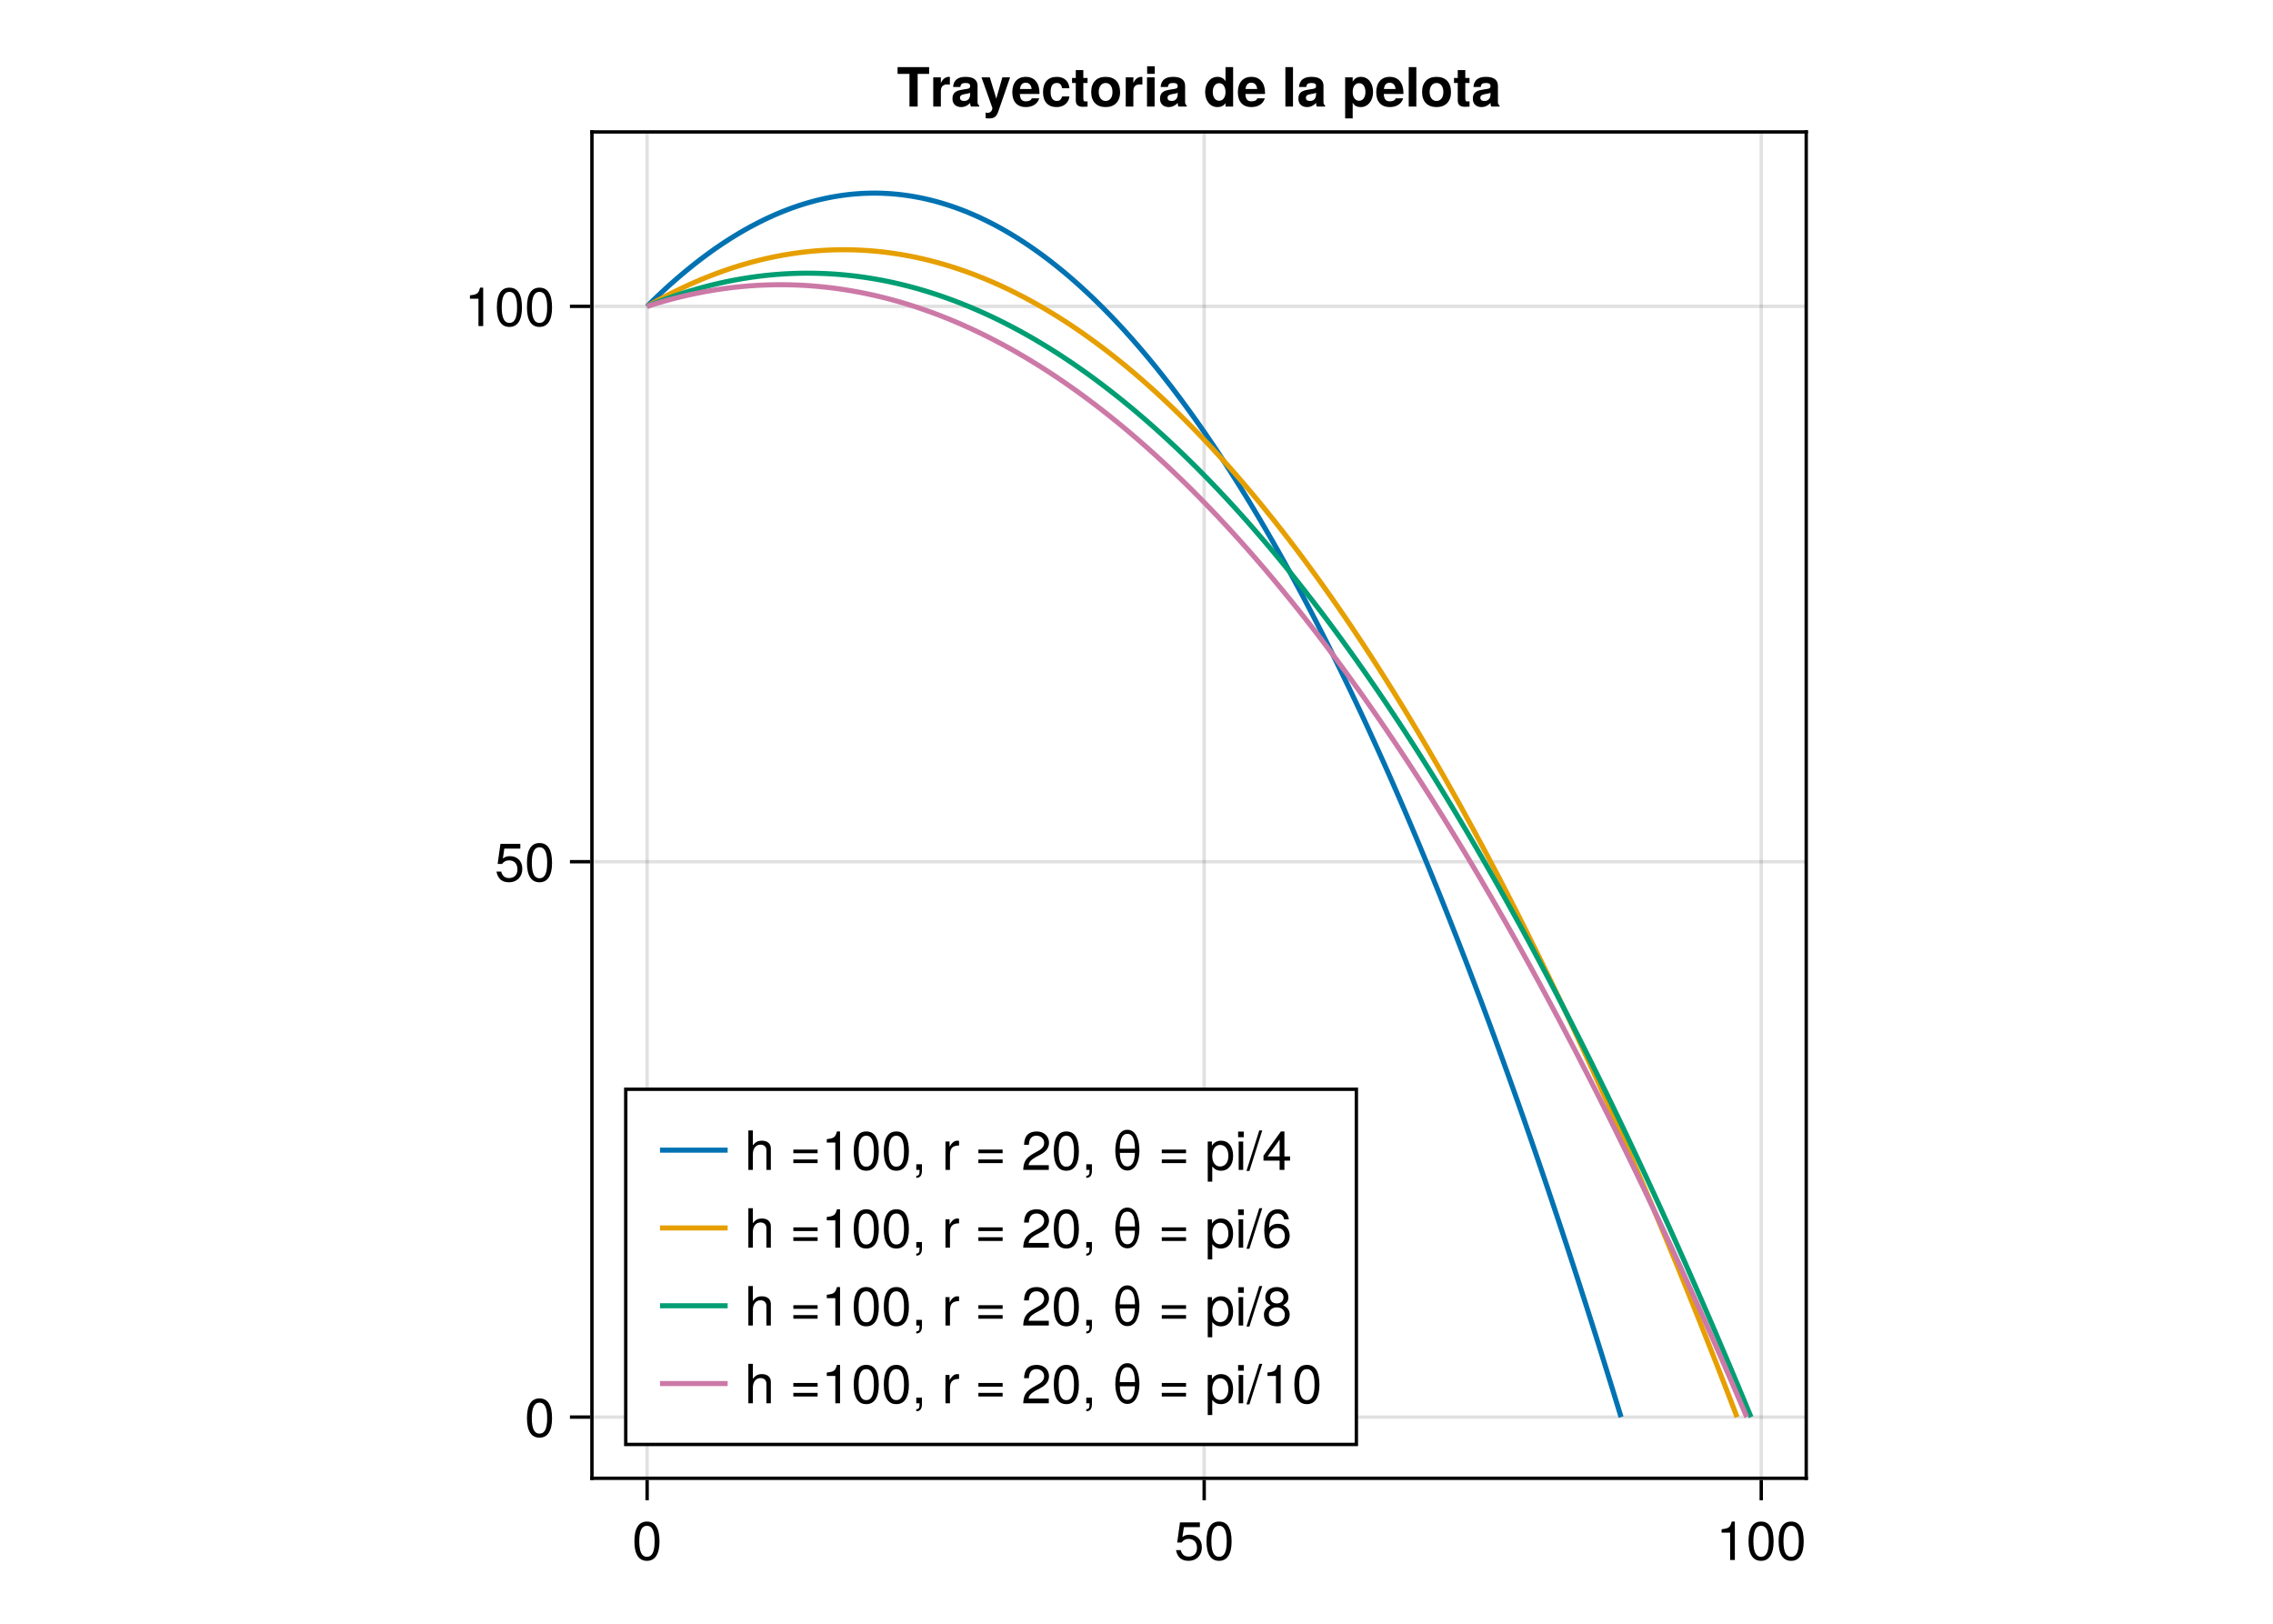 <?xml version="1.0" encoding="UTF-8"?>
<svg xmlns="http://www.w3.org/2000/svg" xmlns:xlink="http://www.w3.org/1999/xlink" width="504pt" height="360pt" viewBox="0 0 504 360" version="1.1">
<defs>
<g>
<symbol overflow="visible" id="glyph0-0-2dhAYZFz">
<path style="stroke:none;" d="M 0.234 -8.75 C 0.234 -8.75 0.234 0 0.234 0 C 0.234 0 5.641 0 5.641 0 C 5.641 0 5.641 -8.75 5.641 -8.75 C 5.641 -8.75 0.234 -8.75 0.234 -8.75 Z M 0.859 -0.625 C 0.859 -0.625 0.859 -8.125 0.859 -8.125 C 0.859 -8.125 5.016 -8.125 5.016 -8.125 C 5.016 -8.125 5.016 -0.625 5.016 -0.625 C 5.016 -0.625 0.859 -0.625 0.859 -0.625 Z M 0.859 -0.625 "/>
</symbol>
<symbol overflow="visible" id="glyph0-1-2dhAYZFz">
<path style="stroke:none;" d="M 6.078 -4.094 C 6.078 -1.297 5.094 0.188 3.297 0.188 C 1.469 0.188 0.516 -1.297 0.516 -4.156 C 0.516 -7.016 1.469 -8.516 3.297 -8.516 C 5.141 -8.516 6.078 -7.047 6.078 -4.094 Z M 5 -4.188 C 5 -6.469 4.438 -7.578 3.297 -7.578 C 2.156 -7.578 1.594 -6.484 1.594 -4.156 C 1.594 -1.828 2.156 -0.703 3.281 -0.703 C 4.453 -0.703 5 -1.781 5 -4.188 Z M 5 -4.188 "/>
</symbol>
<symbol overflow="visible" id="glyph0-2-2dhAYZFz">
<path style="stroke:none;" d="M 4.156 0 C 4.156 0 3.109 0 3.109 0 C 3.109 0 3.109 -6.062 3.109 -6.062 C 3.109 -6.062 1.219 -6.062 1.219 -6.062 C 1.219 -6.062 1.219 -6.812 1.219 -6.812 C 2.859 -7.016 3.094 -7.203 3.469 -8.516 C 3.469 -8.516 4.156 -8.516 4.156 -8.516 C 4.156 -8.516 4.156 0 4.156 0 Z M 4.156 0 "/>
</symbol>
<symbol overflow="visible" id="glyph0-3-2dhAYZFz">
<path style="stroke:none;" d="M 5.828 0 C 5.828 0 4.844 0 4.844 0 C 4.844 0 4.844 -4.359 4.844 -4.359 C 4.844 -5.188 4.25 -5.594 3.547 -5.594 C 2.516 -5.594 1.844 -4.75 1.844 -3.469 C 1.844 -3.469 1.844 0 1.844 0 C 1.844 0 0.844 0 0.844 0 C 0.844 0 0.844 -8.75 0.844 -8.75 C 0.844 -8.75 1.844 -8.75 1.844 -8.75 C 1.844 -8.75 1.844 -5.422 1.844 -5.422 C 2.422 -6.188 2.969 -6.469 3.859 -6.469 C 5.078 -6.469 5.828 -5.812 5.828 -4.75 C 5.828 -4.75 5.828 0 5.828 0 Z M 5.828 0 "/>
</symbol>
<symbol overflow="visible" id="glyph0-4-2dhAYZFz">
<path style="stroke:none;" d=""/>
</symbol>
<symbol overflow="visible" id="glyph0-5-2dhAYZFz">
<path style="stroke:none;" d="M 6.188 -3.688 C 6.188 -3.688 0.812 -3.688 0.812 -3.688 C 0.812 -3.688 0.812 -4.5 0.812 -4.5 C 0.812 -4.5 6.188 -4.5 6.188 -4.5 C 6.188 -4.5 6.188 -3.688 6.188 -3.688 Z M 6.188 -1.5 C 6.188 -1.5 0.812 -1.5 0.812 -1.5 C 0.812 -1.5 0.812 -2.312 0.812 -2.312 C 0.812 -2.312 6.188 -2.312 6.188 -2.312 C 6.188 -2.312 6.188 -1.5 6.188 -1.5 Z M 6.188 -1.5 "/>
</symbol>
<symbol overflow="visible" id="glyph0-6-2dhAYZFz">
<path style="stroke:none;" d="M 2.297 0.188 C 2.297 1.219 1.891 1.766 1.047 1.766 C 1.047 1.766 1.047 1.312 1.047 1.312 C 1.609 1.281 1.766 1.047 1.766 0.219 C 1.766 0.219 1.766 0 1.766 0 C 1.766 0 1.047 0 1.047 0 C 1.047 0 1.047 -1.25 1.047 -1.25 C 1.047 -1.25 2.297 -1.25 2.297 -1.25 C 2.297 -1.25 2.297 0.188 2.297 0.188 Z M 2.297 0.188 "/>
</symbol>
<symbol overflow="visible" id="glyph0-7-2dhAYZFz">
<path style="stroke:none;" d="M 3.859 -5.406 C 2.297 -5.391 1.844 -4.688 1.844 -3.266 C 1.844 -3.266 1.844 0 1.844 0 C 1.844 0 0.844 0 0.844 0 C 0.844 0 0.844 -6.281 0.844 -6.281 C 0.844 -6.281 1.75 -6.281 1.75 -6.281 C 1.75 -6.281 1.75 -5.141 1.75 -5.141 C 2.328 -6.078 2.812 -6.469 3.469 -6.469 C 3.594 -6.469 3.688 -6.453 3.859 -6.438 C 3.859 -6.438 3.859 -5.406 3.859 -5.406 Z M 3.859 -5.406 "/>
</symbol>
<symbol overflow="visible" id="glyph0-8-2dhAYZFz">
<path style="stroke:none;" d="M 6.125 -6.016 C 6.125 -4.969 5.516 -4.078 4.328 -3.438 C 4.328 -3.438 3.125 -2.797 3.125 -2.797 C 2.094 -2.188 1.703 -1.734 1.594 -1.047 C 1.594 -1.047 6.078 -1.047 6.078 -1.047 C 6.078 -1.047 6.078 0 6.078 0 C 6.078 0 0.406 0 0.406 0 C 0.5 -1.875 1.016 -2.672 2.797 -3.688 C 2.797 -3.688 3.906 -4.312 3.906 -4.312 C 4.656 -4.734 5.047 -5.312 5.047 -5.984 C 5.047 -6.906 4.328 -7.578 3.375 -7.578 C 2.328 -7.578 1.734 -6.984 1.656 -5.562 C 1.656 -5.562 0.594 -5.562 0.594 -5.562 C 0.656 -7.625 1.672 -8.516 3.406 -8.516 C 5.016 -8.516 6.125 -7.453 6.125 -6.016 Z M 6.125 -6.016 "/>
</symbol>
<symbol overflow="visible" id="glyph0-9-2dhAYZFz">
<path style="stroke:none;" d="M 6.156 -4.219 C 6.156 -2.062 5.359 0.141 3.484 0.141 C 1.609 0.141 0.812 -2.062 0.812 -4.219 C 0.812 -6.5 1.516 -8.891 3.484 -8.891 C 5.453 -8.891 6.156 -6.5 6.156 -4.219 Z M 5.172 -4.688 C 5.141 -6.312 4.891 -7.984 3.484 -7.984 C 2.094 -7.984 1.844 -6.312 1.797 -4.688 C 1.797 -4.688 5.172 -4.688 5.172 -4.688 Z M 5.156 -3.766 C 5.156 -3.766 1.812 -3.766 1.812 -3.766 C 1.859 -2.25 2.203 -0.766 3.484 -0.766 C 4.766 -0.766 5.109 -2.25 5.156 -3.766 Z M 5.156 -3.766 "/>
</symbol>
<symbol overflow="visible" id="glyph0-1-2dhAYZFz0">
<path style="stroke:none;" d="M 1.844 0 C 1.844 0 0.844 0 0.844 0 C 0.844 0 0.844 -6.281 0.844 -6.281 C 0.844 -6.281 1.844 -6.281 1.844 -6.281 C 1.844 -6.281 1.844 0 1.844 0 Z M 1.969 -7.234 C 1.969 -7.234 0.719 -7.234 0.719 -7.234 C 0.719 -7.234 0.719 -8.484 0.719 -8.484 C 0.719 -8.484 1.969 -8.484 1.969 -8.484 C 1.969 -8.484 1.969 -7.234 1.969 -7.234 Z M 1.969 -7.234 "/>
</symbol>
<symbol overflow="visible" id="glyph1-0-2dhAYZFz">
<path style="stroke:none;" d="M 0.234 -8.75 C 0.234 -8.75 0.234 0 0.234 0 C 0.234 0 5.641 0 5.641 0 C 5.641 0 5.641 -8.75 5.641 -8.75 C 5.641 -8.75 0.234 -8.75 0.234 -8.75 Z M 0.859 -0.625 C 0.859 -0.625 0.859 -8.125 0.859 -8.125 C 0.859 -8.125 5.016 -8.125 5.016 -8.125 C 5.016 -8.125 5.016 -0.625 5.016 -0.625 C 5.016 -0.625 0.859 -0.625 0.859 -0.625 Z M 0.859 -0.625 "/>
</symbol>
<symbol overflow="visible" id="glyph1-1-2dhAYZFz">
<path style="stroke:none;" d="M 6.156 -2.812 C 6.156 -1.016 4.953 0.188 3.234 0.188 C 1.734 0.188 0.766 -0.484 0.422 -2.188 C 0.422 -2.188 1.469 -2.188 1.469 -2.188 C 1.734 -1.219 2.297 -0.75 3.219 -0.75 C 4.375 -0.75 5.078 -1.453 5.078 -2.672 C 5.078 -3.938 4.359 -4.672 3.219 -4.672 C 2.562 -4.672 2.141 -4.469 1.656 -3.875 C 1.656 -3.875 0.688 -3.875 0.688 -3.875 C 0.688 -3.875 1.312 -8.328 1.312 -8.328 C 1.312 -8.328 5.719 -8.328 5.719 -8.328 C 5.719 -8.328 5.719 -7.281 5.719 -7.281 C 5.719 -7.281 2.172 -7.281 2.172 -7.281 C 2.172 -7.281 1.844 -5.094 1.844 -5.094 C 2.328 -5.453 2.812 -5.609 3.406 -5.609 C 5.047 -5.609 6.156 -4.5 6.156 -2.812 Z M 6.156 -2.812 "/>
</symbol>
<symbol overflow="visible" id="glyph1-2-2dhAYZFz">
<path style="stroke:none;" d="M 6.078 -4.094 C 6.078 -1.297 5.094 0.188 3.297 0.188 C 1.469 0.188 0.516 -1.297 0.516 -4.156 C 0.516 -7.016 1.469 -8.516 3.297 -8.516 C 5.141 -8.516 6.078 -7.047 6.078 -4.094 Z M 5 -4.188 C 5 -6.469 4.438 -7.578 3.297 -7.578 C 2.156 -7.578 1.594 -6.484 1.594 -4.156 C 1.594 -1.828 2.156 -0.703 3.281 -0.703 C 4.453 -0.703 5 -1.781 5 -4.188 Z M 5 -4.188 "/>
</symbol>
<symbol overflow="visible" id="glyph2-0-2dhAYZFz">
<path style="stroke:none;" d="M 0.234 -8.75 C 0.234 -8.75 0.234 0 0.234 0 C 0.234 0 5.641 0 5.641 0 C 5.641 0 5.641 -8.75 5.641 -8.75 C 5.641 -8.75 0.234 -8.75 0.234 -8.75 Z M 0.859 -0.625 C 0.859 -0.625 0.859 -8.125 0.859 -8.125 C 0.859 -8.125 5.016 -8.125 5.016 -8.125 C 5.016 -8.125 5.016 -0.625 5.016 -0.625 C 5.016 -0.625 0.859 -0.625 0.859 -0.625 Z M 0.859 -0.625 "/>
</symbol>
<symbol overflow="visible" id="glyph2-1-2dhAYZFz">
<path style="stroke:none;" d="M 6.078 -4.094 C 6.078 -1.297 5.094 0.188 3.297 0.188 C 1.469 0.188 0.516 -1.297 0.516 -4.156 C 0.516 -7.016 1.469 -8.516 3.297 -8.516 C 5.141 -8.516 6.078 -7.047 6.078 -4.094 Z M 5 -4.188 C 5 -6.469 4.438 -7.578 3.297 -7.578 C 2.156 -7.578 1.594 -6.484 1.594 -4.156 C 1.594 -1.828 2.156 -0.703 3.281 -0.703 C 4.453 -0.703 5 -1.781 5 -4.188 Z M 5 -4.188 "/>
</symbol>
<symbol overflow="visible" id="glyph2-2-2dhAYZFz">
<path style="stroke:none;" d="M 5.828 0 C 5.828 0 4.844 0 4.844 0 C 4.844 0 4.844 -4.359 4.844 -4.359 C 4.844 -5.188 4.25 -5.594 3.547 -5.594 C 2.516 -5.594 1.844 -4.75 1.844 -3.469 C 1.844 -3.469 1.844 0 1.844 0 C 1.844 0 0.844 0 0.844 0 C 0.844 0 0.844 -8.75 0.844 -8.75 C 0.844 -8.75 1.844 -8.75 1.844 -8.75 C 1.844 -8.75 1.844 -5.422 1.844 -5.422 C 2.422 -6.188 2.969 -6.469 3.859 -6.469 C 5.078 -6.469 5.828 -5.812 5.828 -4.75 C 5.828 -4.75 5.828 0 5.828 0 Z M 5.828 0 "/>
</symbol>
<symbol overflow="visible" id="glyph2-3-2dhAYZFz">
<path style="stroke:none;" d=""/>
</symbol>
<symbol overflow="visible" id="glyph2-4-2dhAYZFz">
<path style="stroke:none;" d="M 6.188 -3.688 C 6.188 -3.688 0.812 -3.688 0.812 -3.688 C 0.812 -3.688 0.812 -4.5 0.812 -4.5 C 0.812 -4.5 6.188 -4.5 6.188 -4.5 C 6.188 -4.5 6.188 -3.688 6.188 -3.688 Z M 6.188 -1.5 C 6.188 -1.5 0.812 -1.5 0.812 -1.5 C 0.812 -1.5 0.812 -2.312 0.812 -2.312 C 0.812 -2.312 6.188 -2.312 6.188 -2.312 C 6.188 -2.312 6.188 -1.5 6.188 -1.5 Z M 6.188 -1.5 "/>
</symbol>
<symbol overflow="visible" id="glyph2-5-2dhAYZFz">
<path style="stroke:none;" d="M 4.156 0 C 4.156 0 3.109 0 3.109 0 C 3.109 0 3.109 -6.062 3.109 -6.062 C 3.109 -6.062 1.219 -6.062 1.219 -6.062 C 1.219 -6.062 1.219 -6.812 1.219 -6.812 C 2.859 -7.016 3.094 -7.203 3.469 -8.516 C 3.469 -8.516 4.156 -8.516 4.156 -8.516 C 4.156 -8.516 4.156 0 4.156 0 Z M 4.156 0 "/>
</symbol>
<symbol overflow="visible" id="glyph2-6-2dhAYZFz">
<path style="stroke:none;" d="M 2.297 0.188 C 2.297 1.219 1.891 1.766 1.047 1.766 C 1.047 1.766 1.047 1.312 1.047 1.312 C 1.609 1.281 1.766 1.047 1.766 0.219 C 1.766 0.219 1.766 0 1.766 0 C 1.766 0 1.047 0 1.047 0 C 1.047 0 1.047 -1.25 1.047 -1.25 C 1.047 -1.25 2.297 -1.25 2.297 -1.25 C 2.297 -1.25 2.297 0.188 2.297 0.188 Z M 2.297 0.188 "/>
</symbol>
<symbol overflow="visible" id="glyph2-7-2dhAYZFz">
<path style="stroke:none;" d="M 3.859 -5.406 C 2.297 -5.391 1.844 -4.688 1.844 -3.266 C 1.844 -3.266 1.844 0 1.844 0 C 1.844 0 0.844 0 0.844 0 C 0.844 0 0.844 -6.281 0.844 -6.281 C 0.844 -6.281 1.75 -6.281 1.75 -6.281 C 1.75 -6.281 1.75 -5.141 1.75 -5.141 C 2.328 -6.078 2.812 -6.469 3.469 -6.469 C 3.594 -6.469 3.688 -6.453 3.859 -6.438 C 3.859 -6.438 3.859 -5.406 3.859 -5.406 Z M 3.859 -5.406 "/>
</symbol>
<symbol overflow="visible" id="glyph2-8-2dhAYZFz">
<path style="stroke:none;" d="M 6.125 -6.016 C 6.125 -4.969 5.516 -4.078 4.328 -3.438 C 4.328 -3.438 3.125 -2.797 3.125 -2.797 C 2.094 -2.188 1.703 -1.734 1.594 -1.047 C 1.594 -1.047 6.078 -1.047 6.078 -1.047 C 6.078 -1.047 6.078 0 6.078 0 C 6.078 0 0.406 0 0.406 0 C 0.5 -1.875 1.016 -2.672 2.797 -3.688 C 2.797 -3.688 3.906 -4.312 3.906 -4.312 C 4.656 -4.734 5.047 -5.312 5.047 -5.984 C 5.047 -6.906 4.328 -7.578 3.375 -7.578 C 2.328 -7.578 1.734 -6.984 1.656 -5.562 C 1.656 -5.562 0.594 -5.562 0.594 -5.562 C 0.656 -7.625 1.672 -8.516 3.406 -8.516 C 5.016 -8.516 6.125 -7.453 6.125 -6.016 Z M 6.125 -6.016 "/>
</symbol>
<symbol overflow="visible" id="glyph2-9-2dhAYZFz">
<path style="stroke:none;" d="M 6.156 -4.219 C 6.156 -2.062 5.359 0.141 3.484 0.141 C 1.609 0.141 0.812 -2.062 0.812 -4.219 C 0.812 -6.5 1.516 -8.891 3.484 -8.891 C 5.453 -8.891 6.156 -6.5 6.156 -4.219 Z M 5.172 -4.688 C 5.141 -6.312 4.891 -7.984 3.484 -7.984 C 2.094 -7.984 1.844 -6.312 1.797 -4.688 C 1.797 -4.688 5.172 -4.688 5.172 -4.688 Z M 5.156 -3.766 C 5.156 -3.766 1.812 -3.766 1.812 -3.766 C 1.859 -2.25 2.203 -0.766 3.484 -0.766 C 4.766 -0.766 5.109 -2.25 5.156 -3.766 Z M 5.156 -3.766 "/>
</symbol>
<symbol overflow="visible" id="glyph2-1-2dhAYZFz0">
<path style="stroke:none;" d="M 1.844 0 C 1.844 0 0.844 0 0.844 0 C 0.844 0 0.844 -6.281 0.844 -6.281 C 0.844 -6.281 1.844 -6.281 1.844 -6.281 C 1.844 -6.281 1.844 0 1.844 0 Z M 1.969 -7.234 C 1.969 -7.234 0.719 -7.234 0.719 -7.234 C 0.719 -7.234 0.719 -8.484 0.719 -8.484 C 0.719 -8.484 1.969 -8.484 1.969 -8.484 C 1.969 -8.484 1.969 -7.234 1.969 -7.234 Z M 1.969 -7.234 "/>
</symbol>
<symbol overflow="visible" id="glyph3-0-2dhAYZFz">
<path style="stroke:none;" d="M 0.234 -8.75 C 0.234 -8.75 0.234 0 0.234 0 C 0.234 0 5.641 0 5.641 0 C 5.641 0 5.641 -8.75 5.641 -8.75 C 5.641 -8.75 0.234 -8.75 0.234 -8.75 Z M 0.859 -0.625 C 0.859 -0.625 0.859 -8.125 0.859 -8.125 C 0.859 -8.125 5.016 -8.125 5.016 -8.125 C 5.016 -8.125 5.016 -0.625 5.016 -0.625 C 5.016 -0.625 0.859 -0.625 0.859 -0.625 Z M 0.859 -0.625 "/>
</symbol>
<symbol overflow="visible" id="glyph3-1-2dhAYZFz">
<path style="stroke:none;" d="M 6.156 -2.812 C 6.156 -1.016 4.953 0.188 3.234 0.188 C 1.734 0.188 0.766 -0.484 0.422 -2.188 C 0.422 -2.188 1.469 -2.188 1.469 -2.188 C 1.734 -1.219 2.297 -0.75 3.219 -0.75 C 4.375 -0.75 5.078 -1.453 5.078 -2.672 C 5.078 -3.938 4.359 -4.672 3.219 -4.672 C 2.562 -4.672 2.141 -4.469 1.656 -3.875 C 1.656 -3.875 0.688 -3.875 0.688 -3.875 C 0.688 -3.875 1.312 -8.328 1.312 -8.328 C 1.312 -8.328 5.719 -8.328 5.719 -8.328 C 5.719 -8.328 5.719 -7.281 5.719 -7.281 C 5.719 -7.281 2.172 -7.281 2.172 -7.281 C 2.172 -7.281 1.844 -5.094 1.844 -5.094 C 2.328 -5.453 2.812 -5.609 3.406 -5.609 C 5.047 -5.609 6.156 -4.5 6.156 -2.812 Z M 6.156 -2.812 "/>
</symbol>
<symbol overflow="visible" id="glyph4-0-2dhAYZFz">
<path style="stroke:none;" d="M 0.234 -8.75 C 0.234 -8.75 0.234 0 0.234 0 C 0.234 0 5.641 0 5.641 0 C 5.641 0 5.641 -8.75 5.641 -8.75 C 5.641 -8.75 0.234 -8.75 0.234 -8.75 Z M 0.859 -0.625 C 0.859 -0.625 0.859 -8.125 0.859 -8.125 C 0.859 -8.125 5.016 -8.125 5.016 -8.125 C 5.016 -8.125 5.016 -0.625 5.016 -0.625 C 5.016 -0.625 0.859 -0.625 0.859 -0.625 Z M 0.859 -0.625 "/>
</symbol>
<symbol overflow="visible" id="glyph4-1-2dhAYZFz">
<path style="stroke:none;" d="M 6.078 -4.094 C 6.078 -1.297 5.094 0.188 3.297 0.188 C 1.469 0.188 0.516 -1.297 0.516 -4.156 C 0.516 -7.016 1.469 -8.516 3.297 -8.516 C 5.141 -8.516 6.078 -7.047 6.078 -4.094 Z M 5 -4.188 C 5 -6.469 4.438 -7.578 3.297 -7.578 C 2.156 -7.578 1.594 -6.484 1.594 -4.156 C 1.594 -1.828 2.156 -0.703 3.281 -0.703 C 4.453 -0.703 5 -1.781 5 -4.188 Z M 5 -4.188 "/>
</symbol>
<symbol overflow="visible" id="glyph4-2-2dhAYZFz">
<path style="stroke:none;" d="M 5.828 0 C 5.828 0 4.844 0 4.844 0 C 4.844 0 4.844 -4.359 4.844 -4.359 C 4.844 -5.188 4.25 -5.594 3.547 -5.594 C 2.516 -5.594 1.844 -4.75 1.844 -3.469 C 1.844 -3.469 1.844 0 1.844 0 C 1.844 0 0.844 0 0.844 0 C 0.844 0 0.844 -8.75 0.844 -8.75 C 0.844 -8.75 1.844 -8.75 1.844 -8.75 C 1.844 -8.75 1.844 -5.422 1.844 -5.422 C 2.422 -6.188 2.969 -6.469 3.859 -6.469 C 5.078 -6.469 5.828 -5.812 5.828 -4.75 C 5.828 -4.75 5.828 0 5.828 0 Z M 5.828 0 "/>
</symbol>
<symbol overflow="visible" id="glyph4-3-2dhAYZFz">
<path style="stroke:none;" d=""/>
</symbol>
<symbol overflow="visible" id="glyph4-4-2dhAYZFz">
<path style="stroke:none;" d="M 6.188 -3.688 C 6.188 -3.688 0.812 -3.688 0.812 -3.688 C 0.812 -3.688 0.812 -4.5 0.812 -4.5 C 0.812 -4.5 6.188 -4.5 6.188 -4.5 C 6.188 -4.5 6.188 -3.688 6.188 -3.688 Z M 6.188 -1.5 C 6.188 -1.5 0.812 -1.5 0.812 -1.5 C 0.812 -1.5 0.812 -2.312 0.812 -2.312 C 0.812 -2.312 6.188 -2.312 6.188 -2.312 C 6.188 -2.312 6.188 -1.5 6.188 -1.5 Z M 6.188 -1.5 "/>
</symbol>
<symbol overflow="visible" id="glyph4-5-2dhAYZFz">
<path style="stroke:none;" d="M 4.156 0 C 4.156 0 3.109 0 3.109 0 C 3.109 0 3.109 -6.062 3.109 -6.062 C 3.109 -6.062 1.219 -6.062 1.219 -6.062 C 1.219 -6.062 1.219 -6.812 1.219 -6.812 C 2.859 -7.016 3.094 -7.203 3.469 -8.516 C 3.469 -8.516 4.156 -8.516 4.156 -8.516 C 4.156 -8.516 4.156 0 4.156 0 Z M 4.156 0 "/>
</symbol>
<symbol overflow="visible" id="glyph4-6-2dhAYZFz">
<path style="stroke:none;" d="M 2.297 0.188 C 2.297 1.219 1.891 1.766 1.047 1.766 C 1.047 1.766 1.047 1.312 1.047 1.312 C 1.609 1.281 1.766 1.047 1.766 0.219 C 1.766 0.219 1.766 0 1.766 0 C 1.766 0 1.047 0 1.047 0 C 1.047 0 1.047 -1.25 1.047 -1.25 C 1.047 -1.25 2.297 -1.25 2.297 -1.25 C 2.297 -1.25 2.297 0.188 2.297 0.188 Z M 2.297 0.188 "/>
</symbol>
<symbol overflow="visible" id="glyph4-7-2dhAYZFz">
<path style="stroke:none;" d="M 3.859 -5.406 C 2.297 -5.391 1.844 -4.688 1.844 -3.266 C 1.844 -3.266 1.844 0 1.844 0 C 1.844 0 0.844 0 0.844 0 C 0.844 0 0.844 -6.281 0.844 -6.281 C 0.844 -6.281 1.75 -6.281 1.75 -6.281 C 1.75 -6.281 1.75 -5.141 1.75 -5.141 C 2.328 -6.078 2.812 -6.469 3.469 -6.469 C 3.594 -6.469 3.688 -6.453 3.859 -6.438 C 3.859 -6.438 3.859 -5.406 3.859 -5.406 Z M 3.859 -5.406 "/>
</symbol>
<symbol overflow="visible" id="glyph4-8-2dhAYZFz">
<path style="stroke:none;" d="M 6.125 -6.016 C 6.125 -4.969 5.516 -4.078 4.328 -3.438 C 4.328 -3.438 3.125 -2.797 3.125 -2.797 C 2.094 -2.188 1.703 -1.734 1.594 -1.047 C 1.594 -1.047 6.078 -1.047 6.078 -1.047 C 6.078 -1.047 6.078 0 6.078 0 C 6.078 0 0.406 0 0.406 0 C 0.5 -1.875 1.016 -2.672 2.797 -3.688 C 2.797 -3.688 3.906 -4.312 3.906 -4.312 C 4.656 -4.734 5.047 -5.312 5.047 -5.984 C 5.047 -6.906 4.328 -7.578 3.375 -7.578 C 2.328 -7.578 1.734 -6.984 1.656 -5.562 C 1.656 -5.562 0.594 -5.562 0.594 -5.562 C 0.656 -7.625 1.672 -8.516 3.406 -8.516 C 5.016 -8.516 6.125 -7.453 6.125 -6.016 Z M 6.125 -6.016 "/>
</symbol>
<symbol overflow="visible" id="glyph4-9-2dhAYZFz">
<path style="stroke:none;" d="M 6.156 -4.219 C 6.156 -2.062 5.359 0.141 3.484 0.141 C 1.609 0.141 0.812 -2.062 0.812 -4.219 C 0.812 -6.5 1.516 -8.891 3.484 -8.891 C 5.453 -8.891 6.156 -6.5 6.156 -4.219 Z M 5.172 -4.688 C 5.141 -6.312 4.891 -7.984 3.484 -7.984 C 2.094 -7.984 1.844 -6.312 1.797 -4.688 C 1.797 -4.688 5.172 -4.688 5.172 -4.688 Z M 5.156 -3.766 C 5.156 -3.766 1.812 -3.766 1.812 -3.766 C 1.859 -2.25 2.203 -0.766 3.484 -0.766 C 4.766 -0.766 5.109 -2.25 5.156 -3.766 Z M 5.156 -3.766 "/>
</symbol>
<symbol overflow="visible" id="glyph4-1-2dhAYZFz0">
<path style="stroke:none;" d="M 1.844 0 C 1.844 0 0.844 0 0.844 0 C 0.844 0 0.844 -6.281 0.844 -6.281 C 0.844 -6.281 1.844 -6.281 1.844 -6.281 C 1.844 -6.281 1.844 0 1.844 0 Z M 1.969 -7.234 C 1.969 -7.234 0.719 -7.234 0.719 -7.234 C 0.719 -7.234 0.719 -8.484 0.719 -8.484 C 0.719 -8.484 1.969 -8.484 1.969 -8.484 C 1.969 -8.484 1.969 -7.234 1.969 -7.234 Z M 1.969 -7.234 "/>
</symbol>
<symbol overflow="visible" id="glyph5-0-2dhAYZFz">
<path style="stroke:none;" d="M 0.234 -8.75 C 0.234 -8.75 0.234 0 0.234 0 C 0.234 0 5.641 0 5.641 0 C 5.641 0 5.641 -8.75 5.641 -8.75 C 5.641 -8.75 0.234 -8.75 0.234 -8.75 Z M 0.859 -0.625 C 0.859 -0.625 0.859 -8.125 0.859 -8.125 C 0.859 -8.125 5.016 -8.125 5.016 -8.125 C 5.016 -8.125 5.016 -0.625 5.016 -0.625 C 5.016 -0.625 0.859 -0.625 0.859 -0.625 Z M 0.859 -0.625 "/>
</symbol>
<symbol overflow="visible" id="glyph5-1-2dhAYZFz">
<path style="stroke:none;" d="M 4.156 0 C 4.156 0 3.109 0 3.109 0 C 3.109 0 3.109 -6.062 3.109 -6.062 C 3.109 -6.062 1.219 -6.062 1.219 -6.062 C 1.219 -6.062 1.219 -6.812 1.219 -6.812 C 2.859 -7.016 3.094 -7.203 3.469 -8.516 C 3.469 -8.516 4.156 -8.516 4.156 -8.516 C 4.156 -8.516 4.156 0 4.156 0 Z M 4.156 0 "/>
</symbol>
<symbol overflow="visible" id="glyph5-2-2dhAYZFz">
<path style="stroke:none;" d="M 6.078 -4.094 C 6.078 -1.297 5.094 0.188 3.297 0.188 C 1.469 0.188 0.516 -1.297 0.516 -4.156 C 0.516 -7.016 1.469 -8.516 3.297 -8.516 C 5.141 -8.516 6.078 -7.047 6.078 -4.094 Z M 5 -4.188 C 5 -6.469 4.438 -7.578 3.297 -7.578 C 2.156 -7.578 1.594 -6.484 1.594 -4.156 C 1.594 -1.828 2.156 -0.703 3.281 -0.703 C 4.453 -0.703 5 -1.781 5 -4.188 Z M 5 -4.188 "/>
</symbol>
<symbol overflow="visible" id="glyph6-0-2dhAYZFz">
<path style="stroke:none;" d="M 0.234 -8.75 C 0.234 -8.75 0.234 0 0.234 0 C 0.234 0 5.641 0 5.641 0 C 5.641 0 5.641 -8.75 5.641 -8.75 C 5.641 -8.75 0.234 -8.75 0.234 -8.75 Z M 0.859 -0.625 C 0.859 -0.625 0.859 -8.125 0.859 -8.125 C 0.859 -8.125 5.016 -8.125 5.016 -8.125 C 5.016 -8.125 5.016 -0.625 5.016 -0.625 C 5.016 -0.625 0.859 -0.625 0.859 -0.625 Z M 0.859 -0.625 "/>
</symbol>
<symbol overflow="visible" id="glyph6-1-2dhAYZFz">
<path style="stroke:none;" d="M 6.078 -4.094 C 6.078 -1.297 5.094 0.188 3.297 0.188 C 1.469 0.188 0.516 -1.297 0.516 -4.156 C 0.516 -7.016 1.469 -8.516 3.297 -8.516 C 5.141 -8.516 6.078 -7.047 6.078 -4.094 Z M 5 -4.188 C 5 -6.469 4.438 -7.578 3.297 -7.578 C 2.156 -7.578 1.594 -6.484 1.594 -4.156 C 1.594 -1.828 2.156 -0.703 3.281 -0.703 C 4.453 -0.703 5 -1.781 5 -4.188 Z M 5 -4.188 "/>
</symbol>
<symbol overflow="visible" id="glyph7-0-2dhAYZFz">
<path style="stroke:none;" d="M 0.234 -8.75 C 0.234 -8.75 0.234 0 0.234 0 C 0.234 0 5.641 0 5.641 0 C 5.641 0 5.641 -8.75 5.641 -8.75 C 5.641 -8.75 0.234 -8.75 0.234 -8.75 Z M 0.859 -0.625 C 0.859 -0.625 0.859 -8.125 0.859 -8.125 C 0.859 -8.125 5.016 -8.125 5.016 -8.125 C 5.016 -8.125 5.016 -0.625 5.016 -0.625 C 5.016 -0.625 0.859 -0.625 0.859 -0.625 Z M 0.859 -0.625 "/>
</symbol>
<symbol overflow="visible" id="glyph7-1-2dhAYZFz">
<path style="stroke:none;" d="M 7.172 -7.25 C 7.172 -7.25 4.625 -7.25 4.625 -7.25 C 4.625 -7.25 4.625 0 4.625 0 C 4.625 0 2.812 0 2.812 0 C 2.812 0 2.812 -7.25 2.812 -7.25 C 2.812 -7.25 0.172 -7.25 0.172 -7.25 C 0.172 -7.25 0.172 -8.75 0.172 -8.75 C 0.172 -8.75 7.172 -8.75 7.172 -8.75 C 7.172 -8.75 7.172 -7.25 7.172 -7.25 Z M 7.172 -7.25 "/>
</symbol>
<symbol overflow="visible" id="glyph7-2-2dhAYZFz">
<path style="stroke:none;" d="M 4.438 -4.875 C 4.219 -4.906 4.094 -4.922 3.906 -4.922 C 2.922 -4.922 2.438 -4.422 2.438 -3.438 C 2.438 -3.438 2.438 0 2.438 0 C 2.438 0 0.75 0 0.75 0 C 0.75 0 0.75 -6.484 0.75 -6.484 C 0.75 -6.484 2.438 -6.484 2.438 -6.484 C 2.438 -6.484 2.438 -5.203 2.438 -5.203 C 2.797 -6.078 3.469 -6.594 4.234 -6.594 C 4.281 -6.594 4.344 -6.594 4.438 -6.578 C 4.438 -6.578 4.438 -4.875 4.438 -4.875 Z M 4.438 -4.875 "/>
</symbol>
<symbol overflow="visible" id="glyph7-3-2dhAYZFz">
<path style="stroke:none;" d="M 6.281 0 C 6.281 0 4.469 0 4.469 0 C 4.312 -0.188 4.266 -0.484 4.266 -0.812 C 3.688 -0.203 3.031 0.109 2.297 0.109 C 1.219 0.109 0.344 -0.484 0.344 -1.75 C 0.344 -2.922 0.953 -3.484 2.25 -3.703 C 2.25 -3.703 2.922 -3.828 2.922 -3.828 C 3.75 -3.969 4.266 -3.906 4.266 -4.578 C 4.266 -5.016 3.938 -5.234 3.281 -5.234 C 2.453 -5.234 2.188 -5.016 2.094 -4.344 C 2.094 -4.344 0.484 -4.344 0.484 -4.344 C 0.594 -5.844 1.5 -6.594 3.25 -6.594 C 5 -6.594 5.906 -5.922 5.906 -4.594 C 5.906 -4.594 5.906 -1 5.906 -1 C 5.906 -0.656 5.984 -0.484 6.281 -0.203 C 6.281 -0.203 6.281 0 6.281 0 Z M 4.266 -2.766 C 4.266 -2.766 4.266 -3.062 4.266 -3.062 C 4.062 -2.969 4 -2.938 3.547 -2.859 C 3.547 -2.859 2.969 -2.75 2.969 -2.75 C 2.281 -2.609 2.016 -2.438 2.016 -1.938 C 2.016 -1.469 2.359 -1.25 2.922 -1.25 C 3.781 -1.25 4.266 -1.797 4.266 -2.766 Z M 4.266 -2.766 "/>
</symbol>
<symbol overflow="visible" id="glyph7-4-2dhAYZFz">
<path style="stroke:none;" d="M 6.453 -6.484 C 6.453 -6.484 3.797 1.188 3.797 1.188 C 3.344 2.422 2.766 2.625 1.625 2.625 C 1.422 2.625 1.281 2.609 1.031 2.578 C 1.031 2.578 1.031 1.312 1.031 1.312 C 1.25 1.375 1.344 1.391 1.469 1.391 C 2.062 1.391 2.516 0.922 2.516 0.312 C 2.516 0.312 2.516 0.281 2.516 0.281 C 2.516 0.281 0.109 -6.484 0.109 -6.484 C 0.109 -6.484 1.953 -6.484 1.953 -6.484 C 1.953 -6.484 3.391 -1.766 3.391 -1.766 C 3.391 -1.766 4.734 -6.484 4.734 -6.484 C 4.734 -6.484 6.453 -6.484 6.453 -6.484 Z M 6.453 -6.484 "/>
</symbol>
<symbol overflow="visible" id="glyph7-5-2dhAYZFz">
<path style="stroke:none;" d="M 6.297 -3 C 6.297 -3 6.281 -2.797 6.281 -2.797 C 6.281 -2.797 1.938 -2.797 1.938 -2.797 C 1.984 -1.531 2.5 -1.172 3.281 -1.172 C 3.906 -1.172 4.422 -1.359 4.578 -1.828 C 4.578 -1.828 6.234 -1.828 6.234 -1.828 C 5.859 -0.547 4.688 0.109 3.234 0.109 C 1.391 0.109 0.266 -1.078 0.266 -3.156 C 0.266 -5.328 1.406 -6.594 3.266 -6.594 C 5.172 -6.594 6.297 -5.234 6.297 -3 Z M 4.547 -3.906 C 4.469 -4.844 3.953 -5.297 3.234 -5.297 C 2.5 -5.297 2.078 -4.812 1.969 -3.906 C 1.969 -3.906 4.547 -3.906 4.547 -3.906 Z M 4.547 -3.906 "/>
</symbol>
<symbol overflow="visible" id="glyph7-6-2dhAYZFz">
<path style="stroke:none;" d="M 6.266 -2.25 C 6.109 -0.859 5.016 0.109 3.438 0.109 C 1.531 0.109 0.406 -1.062 0.406 -3.188 C 0.406 -5.406 1.531 -6.594 3.469 -6.594 C 5.094 -6.594 6.141 -5.641 6.266 -4.062 C 6.266 -4.062 4.656 -4.062 4.656 -4.062 C 4.469 -4.906 4.141 -5.234 3.453 -5.234 C 2.406 -5.234 2.094 -4.375 2.094 -3.188 C 2.094 -1.938 2.609 -1.25 3.453 -1.25 C 4.109 -1.25 4.438 -1.578 4.656 -2.25 C 4.656 -2.25 6.266 -2.25 6.266 -2.25 Z M 6.266 -2.25 "/>
</symbol>
<symbol overflow="visible" id="glyph7-7-2dhAYZFz">
<path style="stroke:none;" d="M 3.609 0 C 3.312 0.016 3.016 0.047 2.641 0.047 C 1.531 0.047 1 -0.375 1 -1.391 C 1 -1.391 1 -5.234 1 -5.234 C 1 -5.234 0.172 -5.234 0.172 -5.234 C 0.172 -5.234 0.172 -6.344 0.172 -6.344 C 0.172 -6.344 1 -6.344 1 -6.344 C 1 -6.344 1 -8.094 1 -8.094 C 1 -8.094 2.672 -8.094 2.672 -8.094 C 2.672 -8.094 2.672 -6.344 2.672 -6.344 C 2.672 -6.344 3.609 -6.344 3.609 -6.344 C 3.609 -6.344 3.609 -5.234 3.609 -5.234 C 3.609 -5.234 2.672 -5.234 2.672 -5.234 C 2.672 -5.234 2.672 -1.844 2.672 -1.844 C 2.672 -1.266 2.781 -1.141 3.234 -1.141 C 3.344 -1.141 3.438 -1.156 3.609 -1.172 C 3.609 -1.172 3.609 0 3.609 0 Z M 3.609 0 "/>
</symbol>
<symbol overflow="visible" id="glyph7-8-2dhAYZFz">
<path style="stroke:none;" d="M 6.828 -3.188 C 6.828 -1.109 5.594 0.109 3.625 0.109 C 1.625 0.109 0.422 -1.109 0.422 -3.234 C 0.422 -5.359 1.625 -6.594 3.609 -6.594 C 5.641 -6.594 6.828 -5.391 6.828 -3.188 Z M 5.141 -3.219 C 5.141 -4.484 4.547 -5.234 3.625 -5.234 C 2.719 -5.234 2.094 -4.469 2.094 -3.234 C 2.094 -2 2.719 -1.25 3.625 -1.25 C 4.531 -1.25 5.141 -2 5.141 -3.219 Z M 5.141 -3.219 "/>
</symbol>
<symbol overflow="visible" id="glyph7-9-2dhAYZFz">
<path style="stroke:none;" d="M 6.547 0 C 6.547 0 4.859 0 4.859 0 C 4.859 0 4.859 -0.75 4.859 -0.75 C 4.438 -0.188 3.875 0.109 3.078 0.109 C 1.359 0.109 0.344 -1.391 0.344 -3.234 C 0.344 -5.188 1.531 -6.594 3.078 -6.594 C 3.875 -6.594 4.438 -6.281 4.859 -5.641 C 4.859 -5.641 4.859 -8.75 4.859 -8.75 C 4.859 -8.75 6.547 -8.75 6.547 -8.75 C 6.547 -8.75 6.547 0 6.547 0 Z M 4.859 -3.203 C 4.859 -4.438 4.297 -5.188 3.438 -5.188 C 2.609 -5.188 2.031 -4.422 2.031 -3.234 C 2.031 -2.047 2.609 -1.297 3.438 -1.297 C 4.281 -1.297 4.859 -2.031 4.859 -3.203 Z M 4.859 -3.203 "/>
</symbol>
<symbol overflow="visible" id="glyph7-1-2dhAYZFz0">
<path style="stroke:none;" d="M 2.484 0 C 2.484 0 0.797 0 0.797 0 C 0.797 0 0.797 -8.75 0.797 -8.75 C 0.797 -8.75 2.484 -8.75 2.484 -8.75 C 2.484 -8.75 2.484 0 2.484 0 Z M 2.484 0 "/>
</symbol>
<symbol overflow="visible" id="glyph7-1-2dhAYZFz1">
<path style="stroke:none;" d="M 6.891 -3.234 C 6.891 -1.266 5.734 0.109 4.172 0.109 C 3.359 0.109 2.781 -0.141 2.375 -0.859 C 2.375 -0.859 2.375 2.609 2.375 2.609 C 2.375 2.609 0.703 2.609 0.703 2.609 C 0.703 2.609 0.703 -6.484 0.703 -6.484 C 0.703 -6.484 2.375 -6.484 2.375 -6.484 C 2.375 -6.484 2.375 -5.516 2.375 -5.516 C 2.781 -6.234 3.359 -6.594 4.172 -6.594 C 5.875 -6.594 6.891 -5.156 6.891 -3.234 Z M 5.203 -3.219 C 5.203 -4.453 4.641 -5.188 3.797 -5.188 C 2.953 -5.188 2.375 -4.453 2.375 -3.234 C 2.375 -2.031 2.953 -1.297 3.797 -1.297 C 4.625 -1.297 5.203 -2.047 5.203 -3.219 Z M 5.203 -3.219 "/>
</symbol>
<symbol overflow="visible" id="glyph8-0-2dhAYZFz">
<path style="stroke:none;" d="M 0.234 -8.75 C 0.234 -8.75 0.234 0 0.234 0 C 0.234 0 5.641 0 5.641 0 C 5.641 0 5.641 -8.75 5.641 -8.75 C 5.641 -8.75 0.234 -8.75 0.234 -8.75 Z M 0.859 -0.625 C 0.859 -0.625 0.859 -8.125 0.859 -8.125 C 0.859 -8.125 5.016 -8.125 5.016 -8.125 C 5.016 -8.125 5.016 -0.625 5.016 -0.625 C 5.016 -0.625 0.859 -0.625 0.859 -0.625 Z M 0.859 -0.625 "/>
</symbol>
<symbol overflow="visible" id="glyph8-1-2dhAYZFz">
<path style="stroke:none;" d="M 2.484 0 C 2.484 0 0.797 0 0.797 0 C 0.797 0 0.797 -6.484 0.797 -6.484 C 0.797 -6.484 2.484 -6.484 2.484 -6.484 C 2.484 -6.484 2.484 0 2.484 0 Z M 2.516 -7.266 C 2.516 -7.266 0.828 -7.266 0.828 -7.266 C 0.828 -7.266 0.828 -8.938 0.828 -8.938 C 0.828 -8.938 2.516 -8.938 2.516 -8.938 C 2.516 -8.938 2.516 -7.266 2.516 -7.266 Z M 2.516 -7.266 "/>
</symbol>
<symbol overflow="visible" id="glyph8-2-2dhAYZFz">
<path style="stroke:none;" d="M 6.281 0 C 6.281 0 4.469 0 4.469 0 C 4.312 -0.188 4.266 -0.484 4.266 -0.812 C 3.688 -0.203 3.031 0.109 2.297 0.109 C 1.219 0.109 0.344 -0.484 0.344 -1.75 C 0.344 -2.922 0.953 -3.484 2.25 -3.703 C 2.25 -3.703 2.922 -3.828 2.922 -3.828 C 3.75 -3.969 4.266 -3.906 4.266 -4.578 C 4.266 -5.016 3.938 -5.234 3.281 -5.234 C 2.453 -5.234 2.188 -5.016 2.094 -4.344 C 2.094 -4.344 0.484 -4.344 0.484 -4.344 C 0.594 -5.844 1.5 -6.594 3.25 -6.594 C 5 -6.594 5.906 -5.922 5.906 -4.594 C 5.906 -4.594 5.906 -1 5.906 -1 C 5.906 -0.656 5.984 -0.484 6.281 -0.203 C 6.281 -0.203 6.281 0 6.281 0 Z M 4.266 -2.766 C 4.266 -2.766 4.266 -3.062 4.266 -3.062 C 4.062 -2.969 4 -2.938 3.547 -2.859 C 3.547 -2.859 2.969 -2.75 2.969 -2.75 C 2.281 -2.609 2.016 -2.438 2.016 -1.938 C 2.016 -1.469 2.359 -1.25 2.922 -1.25 C 3.781 -1.25 4.266 -1.797 4.266 -2.766 Z M 4.266 -2.766 "/>
</symbol>
<symbol overflow="visible" id="glyph8-3-2dhAYZFz">
<path style="stroke:none;" d=""/>
</symbol>
<symbol overflow="visible" id="glyph8-4-2dhAYZFz">
<path style="stroke:none;" d="M 6.297 -3 C 6.297 -3 6.281 -2.797 6.281 -2.797 C 6.281 -2.797 1.938 -2.797 1.938 -2.797 C 1.984 -1.531 2.5 -1.172 3.281 -1.172 C 3.906 -1.172 4.422 -1.359 4.578 -1.828 C 4.578 -1.828 6.234 -1.828 6.234 -1.828 C 5.859 -0.547 4.688 0.109 3.234 0.109 C 1.391 0.109 0.266 -1.078 0.266 -3.156 C 0.266 -5.328 1.406 -6.594 3.266 -6.594 C 5.172 -6.594 6.297 -5.234 6.297 -3 Z M 4.547 -3.906 C 4.469 -4.844 3.953 -5.297 3.234 -5.297 C 2.5 -5.297 2.078 -4.812 1.969 -3.906 C 1.969 -3.906 4.547 -3.906 4.547 -3.906 Z M 4.547 -3.906 "/>
</symbol>
<symbol overflow="visible" id="glyph8-5-2dhAYZFz">
<path style="stroke:none;" d="M 2.484 0 C 2.484 0 0.797 0 0.797 0 C 0.797 0 0.797 -8.75 0.797 -8.75 C 0.797 -8.75 2.484 -8.75 2.484 -8.75 C 2.484 -8.75 2.484 0 2.484 0 Z M 2.484 0 "/>
</symbol>
<symbol overflow="visible" id="glyph8-6-2dhAYZFz">
<path style="stroke:none;" d="M 3.609 0 C 3.312 0.016 3.016 0.047 2.641 0.047 C 1.531 0.047 1 -0.375 1 -1.391 C 1 -1.391 1 -5.234 1 -5.234 C 1 -5.234 0.172 -5.234 0.172 -5.234 C 0.172 -5.234 0.172 -6.344 0.172 -6.344 C 0.172 -6.344 1 -6.344 1 -6.344 C 1 -6.344 1 -8.094 1 -8.094 C 1 -8.094 2.672 -8.094 2.672 -8.094 C 2.672 -8.094 2.672 -6.344 2.672 -6.344 C 2.672 -6.344 3.609 -6.344 3.609 -6.344 C 3.609 -6.344 3.609 -5.234 3.609 -5.234 C 3.609 -5.234 2.672 -5.234 2.672 -5.234 C 2.672 -5.234 2.672 -1.844 2.672 -1.844 C 2.672 -1.266 2.781 -1.141 3.234 -1.141 C 3.344 -1.141 3.438 -1.156 3.609 -1.172 C 3.609 -1.172 3.609 0 3.609 0 Z M 3.609 0 "/>
</symbol>
<symbol overflow="visible" id="glyph9-0-2dhAYZFz">
<path style="stroke:none;" d="M 0.234 -8.75 C 0.234 -8.75 0.234 0 0.234 0 C 0.234 0 5.641 0 5.641 0 C 5.641 0 5.641 -8.75 5.641 -8.75 C 5.641 -8.75 0.234 -8.75 0.234 -8.75 Z M 0.859 -0.625 C 0.859 -0.625 0.859 -8.125 0.859 -8.125 C 0.859 -8.125 5.016 -8.125 5.016 -8.125 C 5.016 -8.125 5.016 -0.625 5.016 -0.625 C 5.016 -0.625 0.859 -0.625 0.859 -0.625 Z M 0.859 -0.625 "/>
</symbol>
<symbol overflow="visible" id="glyph9-1-2dhAYZFz">
<path style="stroke:none;" d=""/>
</symbol>
<symbol overflow="visible" id="glyph10-0-2dhAYZFz">
<path style="stroke:none;" d="M 0.234 -8.75 C 0.234 -8.75 0.234 0 0.234 0 C 0.234 0 5.641 0 5.641 0 C 5.641 0 5.641 -8.75 5.641 -8.75 C 5.641 -8.75 0.234 -8.75 0.234 -8.75 Z M 0.859 -0.625 C 0.859 -0.625 0.859 -8.125 0.859 -8.125 C 0.859 -8.125 5.016 -8.125 5.016 -8.125 C 5.016 -8.125 5.016 -0.625 5.016 -0.625 C 5.016 -0.625 0.859 -0.625 0.859 -0.625 Z M 0.859 -0.625 "/>
</symbol>
<symbol overflow="visible" id="glyph10-1-2dhAYZFz">
<path style="stroke:none;" d=""/>
</symbol>
<symbol overflow="visible" id="glyph10-2-2dhAYZFz">
<path style="stroke:none;" d="M 6.281 -3.078 C 6.281 -1.078 5.203 0.188 3.594 0.188 C 2.766 0.188 2.188 -0.109 1.656 -0.75 C 1.656 -0.75 1.656 2.609 1.656 2.609 C 1.656 2.609 0.656 2.609 0.656 2.609 C 0.656 2.609 0.656 -6.281 0.656 -6.281 C 0.656 -6.281 1.578 -6.281 1.578 -6.281 C 1.578 -6.281 1.578 -5.344 1.578 -5.344 C 2.047 -6.078 2.719 -6.469 3.578 -6.469 C 5.25 -6.469 6.281 -5.203 6.281 -3.078 Z M 5.234 -3.109 C 5.234 -4.609 4.516 -5.531 3.406 -5.531 C 2.359 -5.531 1.656 -4.578 1.656 -3.094 C 1.656 -1.625 2.359 -0.75 3.406 -0.75 C 4.5 -0.75 5.234 -1.688 5.234 -3.109 Z M 5.234 -3.109 "/>
</symbol>
<symbol overflow="visible" id="glyph10-3-2dhAYZFz">
<path style="stroke:none;" d="M 3.406 -8.75 C 3.406 -8.75 0.562 0.234 0.562 0.234 C 0.562 0.234 -0.094 0.234 -0.094 0.234 C -0.094 0.234 2.75 -8.75 2.75 -8.75 C 2.75 -8.75 3.406 -8.75 3.406 -8.75 Z M 3.406 -8.75 "/>
</symbol>
<symbol overflow="visible" id="glyph10-4-2dhAYZFz">
<path style="stroke:none;" d="M 6.234 -2.047 C 6.234 -2.047 4.984 -2.047 4.984 -2.047 C 4.984 -2.047 4.984 0 4.984 0 C 4.984 0 3.922 0 3.922 0 C 3.922 0 3.922 -2.047 3.922 -2.047 C 3.922 -2.047 0.344 -2.047 0.344 -2.047 C 0.344 -2.047 0.344 -3.156 0.344 -3.156 C 0.344 -3.156 4.203 -8.516 4.203 -8.516 C 4.203 -8.516 4.984 -8.516 4.984 -8.516 C 4.984 -8.516 4.984 -2.984 4.984 -2.984 C 4.984 -2.984 6.234 -2.984 6.234 -2.984 C 6.234 -2.984 6.234 -2.047 6.234 -2.047 Z M 3.922 -2.984 C 3.922 -2.984 3.922 -6.703 3.922 -6.703 C 3.922 -6.703 1.266 -2.984 1.266 -2.984 C 1.266 -2.984 3.922 -2.984 3.922 -2.984 Z M 3.922 -2.984 "/>
</symbol>
<symbol overflow="visible" id="glyph10-5-2dhAYZFz">
<path style="stroke:none;" d="M 6.156 -2.641 C 6.156 -0.969 4.984 0.188 3.375 0.188 C 1.422 0.188 0.516 -1.219 0.516 -3.875 C 0.516 -6.844 1.578 -8.516 3.562 -8.516 C 4.859 -8.516 5.766 -7.688 5.969 -6.281 C 5.969 -6.281 4.922 -6.281 4.922 -6.281 C 4.75 -7.109 4.234 -7.578 3.484 -7.578 C 2.281 -7.578 1.609 -6.422 1.594 -4.344 C 2.047 -4.969 2.719 -5.297 3.547 -5.297 C 5.078 -5.297 6.156 -4.219 6.156 -2.641 Z M 5.078 -2.562 C 5.078 -3.703 4.438 -4.359 3.422 -4.359 C 2.375 -4.359 1.656 -3.672 1.656 -2.609 C 1.656 -1.531 2.406 -0.75 3.391 -0.75 C 4.359 -0.75 5.078 -1.484 5.078 -2.562 Z M 5.078 -2.562 "/>
</symbol>
<symbol overflow="visible" id="glyph11-0-2dhAYZFz">
<path style="stroke:none;" d="M 0.234 -8.75 C 0.234 -8.75 0.234 0 0.234 0 C 0.234 0 5.641 0 5.641 0 C 5.641 0 5.641 -8.75 5.641 -8.75 C 5.641 -8.75 0.234 -8.75 0.234 -8.75 Z M 0.859 -0.625 C 0.859 -0.625 0.859 -8.125 0.859 -8.125 C 0.859 -8.125 5.016 -8.125 5.016 -8.125 C 5.016 -8.125 5.016 -0.625 5.016 -0.625 C 5.016 -0.625 0.859 -0.625 0.859 -0.625 Z M 0.859 -0.625 "/>
</symbol>
<symbol overflow="visible" id="glyph11-1-2dhAYZFz">
<path style="stroke:none;" d=""/>
</symbol>
<symbol overflow="visible" id="glyph11-2-2dhAYZFz">
<path style="stroke:none;" d="M 6.281 -3.078 C 6.281 -1.078 5.203 0.188 3.594 0.188 C 2.766 0.188 2.188 -0.109 1.656 -0.75 C 1.656 -0.75 1.656 2.609 1.656 2.609 C 1.656 2.609 0.656 2.609 0.656 2.609 C 0.656 2.609 0.656 -6.281 0.656 -6.281 C 0.656 -6.281 1.578 -6.281 1.578 -6.281 C 1.578 -6.281 1.578 -5.344 1.578 -5.344 C 2.047 -6.078 2.719 -6.469 3.578 -6.469 C 5.25 -6.469 6.281 -5.203 6.281 -3.078 Z M 5.234 -3.109 C 5.234 -4.609 4.516 -5.531 3.406 -5.531 C 2.359 -5.531 1.656 -4.578 1.656 -3.094 C 1.656 -1.625 2.359 -0.75 3.406 -0.75 C 4.5 -0.75 5.234 -1.688 5.234 -3.109 Z M 5.234 -3.109 "/>
</symbol>
<symbol overflow="visible" id="glyph11-3-2dhAYZFz">
<path style="stroke:none;" d="M 3.406 -8.75 C 3.406 -8.75 0.562 0.234 0.562 0.234 C 0.562 0.234 -0.094 0.234 -0.094 0.234 C -0.094 0.234 2.75 -8.75 2.75 -8.75 C 2.75 -8.75 3.406 -8.75 3.406 -8.75 Z M 3.406 -8.75 "/>
</symbol>
<symbol overflow="visible" id="glyph11-4-2dhAYZFz">
<path style="stroke:none;" d="M 6.156 -2.406 C 6.156 -0.859 4.984 0.188 3.297 0.188 C 1.625 0.188 0.438 -0.859 0.438 -2.406 C 0.438 -3.344 0.922 -4.016 1.891 -4.469 C 1.031 -5.016 0.75 -5.453 0.75 -6.234 C 0.75 -7.578 1.797 -8.516 3.297 -8.516 C 4.812 -8.516 5.859 -7.578 5.859 -6.234 C 5.859 -5.438 5.562 -5 4.688 -4.469 C 5.672 -4.016 6.156 -3.344 6.156 -2.406 Z M 4.781 -6.219 C 4.781 -7.047 4.203 -7.578 3.297 -7.578 C 2.406 -7.578 1.828 -7.047 1.828 -6.234 C 1.828 -5.422 2.406 -4.891 3.297 -4.891 C 4.188 -4.891 4.781 -5.422 4.781 -6.219 Z M 5.078 -2.391 C 5.078 -3.391 4.359 -4.016 3.297 -4.016 C 2.25 -4.016 1.531 -3.391 1.531 -2.391 C 1.531 -1.391 2.25 -0.75 3.281 -0.75 C 4.359 -0.75 5.078 -1.375 5.078 -2.391 Z M 5.078 -2.391 "/>
</symbol>
<symbol overflow="visible" id="glyph12-0-2dhAYZFz">
<path style="stroke:none;" d="M 0.234 -8.75 C 0.234 -8.75 0.234 0 0.234 0 C 0.234 0 5.641 0 5.641 0 C 5.641 0 5.641 -8.75 5.641 -8.75 C 5.641 -8.75 0.234 -8.75 0.234 -8.75 Z M 0.859 -0.625 C 0.859 -0.625 0.859 -8.125 0.859 -8.125 C 0.859 -8.125 5.016 -8.125 5.016 -8.125 C 5.016 -8.125 5.016 -0.625 5.016 -0.625 C 5.016 -0.625 0.859 -0.625 0.859 -0.625 Z M 0.859 -0.625 "/>
</symbol>
<symbol overflow="visible" id="glyph12-1-2dhAYZFz">
<path style="stroke:none;" d=""/>
</symbol>
<symbol overflow="visible" id="glyph12-2-2dhAYZFz">
<path style="stroke:none;" d="M 6.281 -3.078 C 6.281 -1.078 5.203 0.188 3.594 0.188 C 2.766 0.188 2.188 -0.109 1.656 -0.75 C 1.656 -0.75 1.656 2.609 1.656 2.609 C 1.656 2.609 0.656 2.609 0.656 2.609 C 0.656 2.609 0.656 -6.281 0.656 -6.281 C 0.656 -6.281 1.578 -6.281 1.578 -6.281 C 1.578 -6.281 1.578 -5.344 1.578 -5.344 C 2.047 -6.078 2.719 -6.469 3.578 -6.469 C 5.25 -6.469 6.281 -5.203 6.281 -3.078 Z M 5.234 -3.109 C 5.234 -4.609 4.516 -5.531 3.406 -5.531 C 2.359 -5.531 1.656 -4.578 1.656 -3.094 C 1.656 -1.625 2.359 -0.75 3.406 -0.75 C 4.5 -0.75 5.234 -1.688 5.234 -3.109 Z M 5.234 -3.109 "/>
</symbol>
<symbol overflow="visible" id="glyph12-3-2dhAYZFz">
<path style="stroke:none;" d="M 3.406 -8.75 C 3.406 -8.75 0.562 0.234 0.562 0.234 C 0.562 0.234 -0.094 0.234 -0.094 0.234 C -0.094 0.234 2.75 -8.75 2.75 -8.75 C 2.75 -8.75 3.406 -8.75 3.406 -8.75 Z M 3.406 -8.75 "/>
</symbol>
<symbol overflow="visible" id="glyph12-4-2dhAYZFz">
<path style="stroke:none;" d="M 4.156 0 C 4.156 0 3.109 0 3.109 0 C 3.109 0 3.109 -6.062 3.109 -6.062 C 3.109 -6.062 1.219 -6.062 1.219 -6.062 C 1.219 -6.062 1.219 -6.812 1.219 -6.812 C 2.859 -7.016 3.094 -7.203 3.469 -8.516 C 3.469 -8.516 4.156 -8.516 4.156 -8.516 C 4.156 -8.516 4.156 0 4.156 0 Z M 4.156 0 "/>
</symbol>
<symbol overflow="visible" id="glyph13-0-2dhAYZFz">
<path style="stroke:none;" d="M 0.234 -8.75 C 0.234 -8.75 0.234 0 0.234 0 C 0.234 0 5.641 0 5.641 0 C 5.641 0 5.641 -8.75 5.641 -8.75 C 5.641 -8.75 0.234 -8.75 0.234 -8.75 Z M 0.859 -0.625 C 0.859 -0.625 0.859 -8.125 0.859 -8.125 C 0.859 -8.125 5.016 -8.125 5.016 -8.125 C 5.016 -8.125 5.016 -0.625 5.016 -0.625 C 5.016 -0.625 0.859 -0.625 0.859 -0.625 Z M 0.859 -0.625 "/>
</symbol>
<symbol overflow="visible" id="glyph13-1-2dhAYZFz">
<path style="stroke:none;" d="M 6.078 -4.094 C 6.078 -1.297 5.094 0.188 3.297 0.188 C 1.469 0.188 0.516 -1.297 0.516 -4.156 C 0.516 -7.016 1.469 -8.516 3.297 -8.516 C 5.141 -8.516 6.078 -7.047 6.078 -4.094 Z M 5 -4.188 C 5 -6.469 4.438 -7.578 3.297 -7.578 C 2.156 -7.578 1.594 -6.484 1.594 -4.156 C 1.594 -1.828 2.156 -0.703 3.281 -0.703 C 4.453 -0.703 5 -1.781 5 -4.188 Z M 5 -4.188 "/>
</symbol>
</g>
</defs>
<g id="surface1-2dhAYZFz">
<rect x="0" y="0" width="504" height="360" style="fill:rgb(100%,100%,100%);fill-opacity:1;stroke:none;"/>
<path style=" stroke:none;fill-rule:nonzero;fill:rgb(100%,100%,100%);fill-opacity:1;" d="M 131.25 327.75 L 400.5 327.75 L 400.5 29.25 L 131.25 29.25 Z M 131.25 327.75 "/>
<path style="fill:none;stroke-width:1;stroke-linecap:butt;stroke-linejoin:miter;stroke:rgb(0%,0%,0%);stroke-opacity:0.12;stroke-miterlimit:2;" d="M 191.318 437 L 191.318 39 " transform="matrix(0.75,0,0,0.75,0,0)"/>
<path style="fill:none;stroke-width:1;stroke-linecap:butt;stroke-linejoin:miter;stroke:rgb(0%,0%,0%);stroke-opacity:0.12;stroke-miterlimit:2;" d="M 356.01 437 L 356.01 39 " transform="matrix(0.75,0,0,0.75,0,0)"/>
<path style="fill:none;stroke-width:1;stroke-linecap:butt;stroke-linejoin:miter;stroke:rgb(0%,0%,0%);stroke-opacity:0.12;stroke-miterlimit:2;" d="M 520.703 437 L 520.703 39 " transform="matrix(0.75,0,0,0.75,0,0)"/>
<path style="fill:none;stroke-width:1;stroke-linecap:butt;stroke-linejoin:miter;stroke:rgb(0%,0%,0%);stroke-opacity:0.12;stroke-miterlimit:2;" d="M 175 418.911 L 534 418.911 " transform="matrix(0.75,0,0,0.75,0,0)"/>
<path style="fill:none;stroke-width:1;stroke-linecap:butt;stroke-linejoin:miter;stroke:rgb(0%,0%,0%);stroke-opacity:0.12;stroke-miterlimit:2;" d="M 175 254.734 L 534 254.734 " transform="matrix(0.75,0,0,0.75,0,0)"/>
<path style="fill:none;stroke-width:1;stroke-linecap:butt;stroke-linejoin:miter;stroke:rgb(0%,0%,0%);stroke-opacity:0.12;stroke-miterlimit:2;" d="M 175 90.557 L 534 90.557 " transform="matrix(0.75,0,0,0.75,0,0)"/>
<g style="fill:rgb(0%,0%,0%);fill-opacity:1;">
  <use xlink:href="#glyph0-1-2dhAYZFz" x="140.153" y="345.864"/>
</g>
<g style="fill:rgb(0%,0%,0%);fill-opacity:1;">
  <use xlink:href="#glyph1-1-2dhAYZFz" x="260.336" y="345.864"/>
</g>
<g style="fill:rgb(0%,0%,0%);fill-opacity:1;">
  <use xlink:href="#glyph1-2-2dhAYZFz" x="267.008" y="345.864"/>
</g>
<g style="fill:rgb(0%,0%,0%);fill-opacity:1;">
  <use xlink:href="#glyph0-2-2dhAYZFz" x="380.519" y="345.864"/>
</g>
<g style="fill:rgb(0%,0%,0%);fill-opacity:1;">
  <use xlink:href="#glyph0-1-2dhAYZFz" x="387.191" y="345.864"/>
</g>
<g style="fill:rgb(0%,0%,0%);fill-opacity:1;">
  <use xlink:href="#glyph0-1-2dhAYZFz" x="393.863" y="345.864"/>
</g>
<g style="fill:rgb(0%,0%,0%);fill-opacity:1;">
  <use xlink:href="#glyph2-1-2dhAYZFz" x="116.328" y="318.556"/>
</g>
<g style="fill:rgb(0%,0%,0%);fill-opacity:1;">
  <use xlink:href="#glyph3-1-2dhAYZFz" x="109.656" y="195.425"/>
</g>
<g style="fill:rgb(0%,0%,0%);fill-opacity:1;">
  <use xlink:href="#glyph4-1-2dhAYZFz" x="116.328" y="195.425"/>
</g>
<g style="fill:rgb(0%,0%,0%);fill-opacity:1;">
  <use xlink:href="#glyph5-1-2dhAYZFz" x="102.984" y="72.293"/>
</g>
<g style="fill:rgb(0%,0%,0%);fill-opacity:1;">
  <use xlink:href="#glyph6-1-2dhAYZFz" x="109.656" y="72.293"/>
</g>
<g style="fill:rgb(0%,0%,0%);fill-opacity:1;">
  <use xlink:href="#glyph5-2-2dhAYZFz" x="116.328" y="72.293"/>
</g>
<g style="fill:rgb(0%,0%,0%);fill-opacity:1;">
  <use xlink:href="#glyph7-1-2dhAYZFz" x="198.849" y="23.634"/>
</g>
<g style="fill:rgb(0%,0%,0%);fill-opacity:1;">
  <use xlink:href="#glyph7-2-2dhAYZFz" x="206.181" y="23.634"/>
</g>
<g style="fill:rgb(0%,0%,0%);fill-opacity:1;">
  <use xlink:href="#glyph7-3-2dhAYZFz" x="210.849" y="23.634"/>
</g>
<g style="fill:rgb(0%,0%,0%);fill-opacity:1;">
  <use xlink:href="#glyph7-4-2dhAYZFz" x="217.521" y="23.634"/>
</g>
<g style="fill:rgb(0%,0%,0%);fill-opacity:1;">
  <use xlink:href="#glyph7-5-2dhAYZFz" x="224.193" y="23.634"/>
</g>
<g style="fill:rgb(0%,0%,0%);fill-opacity:1;">
  <use xlink:href="#glyph7-6-2dhAYZFz" x="230.865" y="23.634"/>
</g>
<g style="fill:rgb(0%,0%,0%);fill-opacity:1;">
  <use xlink:href="#glyph7-7-2dhAYZFz" x="237.537" y="23.634"/>
</g>
<g style="fill:rgb(0%,0%,0%);fill-opacity:1;">
  <use xlink:href="#glyph7-8-2dhAYZFz" x="241.533" y="23.634"/>
</g>
<g style="fill:rgb(0%,0%,0%);fill-opacity:1;">
  <use xlink:href="#glyph7-2-2dhAYZFz" x="248.865" y="23.634"/>
</g>
<g style="fill:rgb(0%,0%,0%);fill-opacity:1;">
  <use xlink:href="#glyph8-1-2dhAYZFz" x="253.533" y="23.634"/>
</g>
<g style="fill:rgb(0%,0%,0%);fill-opacity:1;">
  <use xlink:href="#glyph7-3-2dhAYZFz" x="256.869" y="23.634"/>
</g>
<g style="fill:rgb(0%,0%,0%);fill-opacity:1;">
  <use xlink:href="#glyph9-1-2dhAYZFz" x="263.541" y="23.634"/>
</g>
<g style="fill:rgb(0%,0%,0%);fill-opacity:1;">
  <use xlink:href="#glyph7-9-2dhAYZFz" x="266.877" y="23.634"/>
</g>
<g style="fill:rgb(0%,0%,0%);fill-opacity:1;">
  <use xlink:href="#glyph7-5-2dhAYZFz" x="274.209" y="23.634"/>
</g>
<g style="fill:rgb(0%,0%,0%);fill-opacity:1;">
  <use xlink:href="#glyph9-1-2dhAYZFz" x="280.881" y="23.634"/>
</g>
<g style="fill:rgb(0%,0%,0%);fill-opacity:1;">
  <use xlink:href="#glyph7-1-2dhAYZFz0" x="284.217" y="23.634"/>
</g>
<g style="fill:rgb(0%,0%,0%);fill-opacity:1;">
  <use xlink:href="#glyph8-2-2dhAYZFz" x="287.553" y="23.634"/>
</g>
<g style="fill:rgb(0%,0%,0%);fill-opacity:1;">
  <use xlink:href="#glyph8-3-2dhAYZFz" x="294.225" y="23.634"/>
</g>
<g style="fill:rgb(0%,0%,0%);fill-opacity:1;">
  <use xlink:href="#glyph7-1-2dhAYZFz1" x="297.561" y="23.634"/>
</g>
<g style="fill:rgb(0%,0%,0%);fill-opacity:1;">
  <use xlink:href="#glyph8-4-2dhAYZFz" x="304.893" y="23.634"/>
</g>
<g style="fill:rgb(0%,0%,0%);fill-opacity:1;">
  <use xlink:href="#glyph8-5-2dhAYZFz" x="311.565" y="23.634"/>
</g>
<g style="fill:rgb(0%,0%,0%);fill-opacity:1;">
  <use xlink:href="#glyph7-8-2dhAYZFz" x="314.901" y="23.634"/>
</g>
<g style="fill:rgb(0%,0%,0%);fill-opacity:1;">
  <use xlink:href="#glyph8-6-2dhAYZFz" x="322.233" y="23.634"/>
</g>
<g style="fill:rgb(0%,0%,0%);fill-opacity:1;">
  <use xlink:href="#glyph7-3-2dhAYZFz" x="326.229" y="23.634"/>
</g>
<path style="fill:none;stroke-width:1.5;stroke-linecap:butt;stroke-linejoin:miter;stroke:rgb(0%,44.706%,69.804%);stroke-opacity:1;stroke-miterlimit:2;" d="M 191.318 90.557 L 192.766 89.13 L 194.214 87.734 L 195.661 86.37 L 197.104 85.036 L 198.552 83.734 L 200 82.464 L 201.448 81.224 L 202.896 80.016 L 204.339 78.839 L 205.786 77.688 L 207.234 76.573 L 208.682 75.49 L 210.13 74.432 L 211.573 73.411 L 213.021 72.422 L 214.469 71.458 L 215.917 70.531 L 217.365 69.63 L 218.812 68.766 L 220.255 67.927 L 221.703 67.12 L 223.151 66.349 L 224.599 65.604 L 226.047 64.891 L 227.49 64.214 L 228.938 63.562 L 230.385 62.943 L 231.833 62.354 L 233.281 61.797 L 234.724 61.271 L 236.172 60.776 L 237.62 60.318 L 239.068 59.885 L 240.516 59.479 L 241.964 59.109 L 243.406 58.771 L 244.854 58.464 L 246.302 58.188 L 247.75 57.943 L 249.198 57.729 L 250.641 57.542 L 252.089 57.391 L 253.536 57.271 L 254.984 57.177 L 256.432 57.12 L 257.875 57.089 L 259.323 57.094 L 260.771 57.125 L 262.219 57.193 L 263.667 57.286 L 265.115 57.417 L 266.557 57.573 L 268.005 57.766 L 269.453 57.984 L 270.901 58.234 L 272.349 58.516 L 273.792 58.833 L 275.24 59.177 L 276.688 59.552 L 278.135 59.958 L 279.583 60.396 L 281.026 60.865 L 282.474 61.365 L 283.922 61.896 L 285.37 62.458 L 286.818 63.052 L 288.266 63.677 L 289.708 64.333 L 291.156 65.021 L 292.604 65.734 L 294.052 66.484 L 295.5 67.266 L 296.943 68.073 L 298.391 68.917 L 299.839 69.792 L 301.286 70.693 L 302.734 71.63 L 304.177 72.594 L 305.625 73.594 L 307.073 74.62 L 308.521 75.682 L 309.969 76.771 L 311.417 77.891 L 312.859 79.047 L 314.307 80.229 L 315.755 81.443 L 317.203 82.693 L 318.651 83.969 L 320.094 85.276 L 321.542 86.615 L 322.99 87.984 L 324.438 89.385 L 325.885 90.818 L 327.328 92.281 L 328.776 93.776 L 330.224 95.302 L 331.672 96.859 L 333.12 98.448 L 334.568 100.068 L 336.01 101.719 L 337.458 103.396 L 338.906 105.109 L 340.354 106.854 L 341.802 108.625 L 343.245 110.432 L 344.693 112.271 L 346.141 114.135 L 347.589 116.036 L 349.036 117.964 L 350.479 119.927 L 351.927 121.917 L 353.375 123.943 L 354.823 125.995 L 356.271 128.078 L 357.719 130.198 L 359.161 132.344 L 360.609 134.521 L 362.057 136.729 L 363.505 138.974 L 364.953 141.245 L 366.396 143.547 L 367.844 145.88 L 369.292 148.245 L 370.74 150.641 L 372.188 153.068 L 373.63 155.526 L 375.078 158.016 L 376.526 160.536 L 377.974 163.083 L 379.422 165.667 L 380.87 168.281 L 382.312 170.927 L 383.76 173.604 L 385.208 176.307 L 386.656 179.047 L 388.104 181.818 L 389.547 184.615 L 390.995 187.448 L 392.443 190.307 L 393.891 193.203 L 395.339 196.125 L 396.781 199.083 L 398.229 202.068 L 399.677 205.083 L 401.125 208.135 L 402.573 211.214 L 404.021 214.323 L 405.464 217.464 L 406.911 220.641 L 408.359 223.844 L 409.807 227.078 L 411.255 230.344 L 412.698 233.641 L 414.146 236.969 L 415.594 240.328 L 417.042 243.719 L 418.49 247.141 L 419.932 250.594 L 421.38 254.078 L 422.828 257.594 L 424.276 261.135 L 425.724 264.714 L 427.172 268.323 L 428.615 271.964 L 430.062 275.63 L 431.51 279.333 L 432.958 283.062 L 434.406 286.828 L 435.849 290.625 L 437.297 294.448 L 438.745 298.307 L 440.193 302.193 L 441.641 306.109 L 443.083 310.062 L 444.531 314.042 L 445.979 318.052 L 447.427 322.099 L 448.875 326.172 L 450.323 330.276 L 451.766 334.411 L 453.214 338.583 L 454.661 342.781 L 456.109 347.01 L 457.557 351.271 L 459 355.562 L 460.448 359.885 L 461.896 364.24 L 463.344 368.625 L 464.792 373.042 L 466.234 377.484 L 467.682 381.964 L 469.13 386.474 L 470.578 391.016 L 472.026 395.583 L 473.474 400.188 L 474.917 404.823 L 476.365 409.484 L 477.812 414.182 L 479.26 418.911 " transform="matrix(0.75,0,0,0.75,0,0)"/>
<path style="fill:none;stroke-width:1.5;stroke-linecap:butt;stroke-linejoin:miter;stroke:rgb(90.196%,62.353%,0%);stroke-opacity:1;stroke-miterlimit:2;" d="M 191.318 90.557 L 192.938 89.641 L 194.557 88.745 L 196.177 87.88 L 197.797 87.036 L 199.417 86.224 L 201.036 85.432 L 202.651 84.672 L 204.271 83.932 L 205.891 83.224 L 207.51 82.536 L 209.13 81.88 L 210.75 81.245 L 212.37 80.635 L 213.99 80.057 L 215.609 79.5 L 217.229 78.969 L 218.844 78.464 L 220.464 77.99 L 222.083 77.536 L 223.703 77.109 L 225.323 76.708 L 226.943 76.333 L 228.562 75.99 L 230.182 75.667 L 231.802 75.37 L 233.422 75.099 L 235.036 74.854 L 236.656 74.635 L 238.276 74.443 L 239.896 74.276 L 241.516 74.135 L 243.135 74.021 L 244.755 73.932 L 246.375 73.87 L 247.995 73.833 L 249.615 73.823 L 251.229 73.839 L 252.849 73.88 L 254.469 73.948 L 256.089 74.042 L 257.708 74.161 L 259.328 74.302 L 260.948 74.474 L 262.568 74.672 L 264.188 74.896 L 265.807 75.146 L 267.427 75.417 L 269.042 75.719 L 270.661 76.047 L 272.281 76.396 L 273.901 76.776 L 275.521 77.182 L 277.141 77.609 L 278.76 78.068 L 280.38 78.552 L 282 79.057 L 283.62 79.594 L 285.234 80.151 L 286.854 80.74 L 288.474 81.349 L 290.094 81.99 L 291.714 82.651 L 293.333 83.344 L 294.953 84.057 L 296.573 84.802 L 298.193 85.568 L 299.812 86.359 L 301.427 87.182 L 303.047 88.026 L 304.667 88.896 L 306.286 89.797 L 307.906 90.719 L 309.526 91.667 L 311.146 92.646 L 312.766 93.646 L 314.385 94.672 L 316.005 95.724 L 317.625 96.802 L 319.24 97.911 L 320.859 99.042 L 322.479 100.198 L 324.099 101.38 L 325.719 102.589 L 327.339 103.823 L 328.958 105.083 L 330.578 106.37 L 332.198 107.682 L 333.818 109.021 L 335.432 110.385 L 337.052 111.776 L 338.672 113.193 L 340.292 114.635 L 341.911 116.104 L 343.531 117.599 L 345.151 119.12 L 346.771 120.667 L 348.391 122.24 L 350.01 123.833 L 351.625 125.458 L 353.245 127.109 L 354.865 128.786 L 356.484 130.49 L 358.104 132.214 L 359.724 133.969 L 361.344 135.75 L 362.964 137.557 L 364.583 139.385 L 366.203 141.245 L 367.818 143.13 L 369.438 145.036 L 371.057 146.974 L 372.677 148.932 L 374.297 150.922 L 375.917 152.932 L 377.536 154.974 L 379.156 157.042 L 380.776 159.13 L 382.396 161.245 L 384.016 163.391 L 385.63 165.557 L 387.25 167.755 L 388.87 169.974 L 390.49 172.224 L 392.109 174.495 L 393.729 176.792 L 395.349 179.12 L 396.969 181.469 L 398.589 183.844 L 400.208 186.25 L 401.823 188.677 L 403.443 191.13 L 405.062 193.609 L 406.682 196.12 L 408.302 198.651 L 409.922 201.208 L 411.542 203.792 L 413.161 206.401 L 414.781 209.036 L 416.401 211.698 L 418.016 214.391 L 419.635 217.104 L 421.255 219.844 L 422.875 222.609 L 424.495 225.401 L 426.115 228.219 L 427.734 231.062 L 429.354 233.932 L 430.974 236.828 L 432.594 239.75 L 434.208 242.698 L 435.828 245.667 L 437.448 248.667 L 439.068 251.693 L 440.688 254.745 L 442.307 257.823 L 443.927 260.927 L 445.547 264.052 L 447.167 267.208 L 448.786 270.391 L 450.406 273.599 L 452.021 276.828 L 453.641 280.089 L 455.26 283.375 L 456.88 286.682 L 458.5 290.021 L 460.12 293.385 L 461.74 296.771 L 463.359 300.188 L 464.979 303.625 L 466.599 307.094 L 468.214 310.589 L 469.833 314.104 L 471.453 317.651 L 473.073 321.219 L 474.693 324.818 L 476.312 328.438 L 477.932 332.083 L 479.552 335.76 L 481.172 339.458 L 482.792 343.188 L 484.406 346.938 L 486.026 350.714 L 487.646 354.521 L 489.266 358.349 L 490.885 362.203 L 492.505 366.089 L 494.125 369.995 L 495.745 373.927 L 497.365 377.885 L 498.984 381.875 L 500.604 385.885 L 502.219 389.922 L 503.839 393.984 L 505.458 398.073 L 507.078 402.188 L 508.698 406.328 L 510.318 410.495 L 511.938 414.693 L 513.557 418.911 " transform="matrix(0.75,0,0,0.75,0,0)"/>
<path style="fill:none;stroke-width:1.5;stroke-linecap:butt;stroke-linejoin:miter;stroke:rgb(0%,61.961%,45.098%);stroke-opacity:1;stroke-miterlimit:2;" d="M 191.318 90.557 L 192.958 89.896 L 194.599 89.25 L 196.24 88.635 L 197.88 88.036 L 199.521 87.464 L 201.156 86.917 L 202.797 86.391 L 204.438 85.891 L 206.078 85.411 L 207.719 84.958 L 209.359 84.526 L 211 84.115 L 212.641 83.734 L 214.276 83.37 L 215.917 83.031 L 217.557 82.719 L 219.198 82.427 L 220.839 82.161 L 222.479 81.917 L 224.12 81.693 L 225.76 81.495 L 227.401 81.323 L 229.036 81.172 L 230.677 81.042 L 232.318 80.938 L 233.958 80.859 L 235.599 80.802 L 237.24 80.766 L 238.88 80.755 L 240.521 80.771 L 242.156 80.807 L 243.797 80.865 L 245.438 80.948 L 247.078 81.052 L 248.719 81.182 L 250.359 81.339 L 252 81.51 L 253.641 81.714 L 255.281 81.938 L 256.917 82.182 L 258.557 82.453 L 260.198 82.745 L 261.839 83.062 L 263.479 83.401 L 265.12 83.766 L 266.76 84.156 L 268.401 84.562 L 270.042 85 L 271.677 85.453 L 273.318 85.938 L 274.958 86.438 L 276.599 86.969 L 278.24 87.516 L 279.88 88.094 L 281.521 88.688 L 283.161 89.312 L 284.797 89.953 L 286.438 90.625 L 288.078 91.312 L 289.719 92.026 L 291.359 92.766 L 293 93.526 L 294.641 94.312 L 296.281 95.12 L 297.922 95.953 L 299.557 96.807 L 301.198 97.682 L 302.839 98.583 L 304.479 99.51 L 306.12 100.458 L 307.76 101.432 L 309.401 102.427 L 311.042 103.443 L 312.677 104.484 L 314.318 105.552 L 315.958 106.641 L 317.599 107.75 L 319.24 108.885 L 320.88 110.047 L 322.521 111.229 L 324.161 112.432 L 325.802 113.661 L 327.438 114.917 L 329.078 116.193 L 330.719 117.49 L 332.359 118.812 L 334 120.161 L 335.641 121.526 L 337.281 122.922 L 338.922 124.339 L 340.557 125.776 L 342.198 127.24 L 343.839 128.724 L 345.479 130.234 L 347.12 131.771 L 348.76 133.323 L 350.401 134.906 L 352.042 136.51 L 353.682 138.135 L 355.318 139.786 L 356.958 141.458 L 358.599 143.156 L 360.24 144.875 L 361.88 146.62 L 363.521 148.385 L 365.161 150.177 L 366.802 151.99 L 368.443 153.828 L 370.078 155.688 L 371.719 157.573 L 373.359 159.479 L 375 161.411 L 376.641 163.365 L 378.281 165.339 L 379.922 167.344 L 381.562 169.365 L 383.198 171.411 L 384.839 173.484 L 386.479 175.578 L 388.12 177.698 L 389.76 179.839 L 391.401 182 L 393.042 184.188 L 394.682 186.401 L 396.323 188.635 L 397.958 190.896 L 399.599 193.177 L 401.24 195.479 L 402.88 197.807 L 404.521 200.161 L 406.161 202.536 L 407.802 204.932 L 409.443 207.354 L 411.078 209.802 L 412.719 212.271 L 414.359 214.76 L 416 217.276 L 417.641 219.818 L 419.281 222.38 L 420.922 224.964 L 422.562 227.573 L 424.203 230.203 L 425.839 232.859 L 427.479 235.542 L 429.12 238.24 L 430.76 240.969 L 432.401 243.719 L 434.042 246.49 L 435.682 249.286 L 437.323 252.104 L 438.958 254.948 L 440.599 257.812 L 442.24 260.703 L 443.88 263.615 L 445.521 266.552 L 447.161 269.516 L 448.802 272.495 L 450.443 275.505 L 452.083 278.531 L 453.719 281.589 L 455.359 284.661 L 457 287.76 L 458.641 290.885 L 460.281 294.031 L 461.922 297.203 L 463.562 300.396 L 465.203 303.615 L 466.844 306.854 L 468.479 310.12 L 470.12 313.406 L 471.76 316.719 L 473.401 320.052 L 475.042 323.406 L 476.682 326.786 L 478.323 330.193 L 479.964 333.62 L 481.599 337.073 L 483.24 340.547 L 484.88 344.042 L 486.521 347.562 L 488.161 351.109 L 489.802 354.677 L 491.443 358.266 L 493.083 361.88 L 494.724 365.521 L 496.359 369.182 L 498 372.865 L 499.641 376.573 L 501.281 380.307 L 502.922 384.062 L 504.562 387.839 L 506.203 391.641 L 507.844 395.469 L 509.479 399.318 L 511.12 403.188 L 512.76 407.083 L 514.401 411 L 516.042 414.943 L 517.682 418.911 " transform="matrix(0.75,0,0,0.75,0,0)"/>
<path style="fill:none;stroke-width:1.5;stroke-linecap:butt;stroke-linejoin:miter;stroke:rgb(80%,47.451%,65.49%);stroke-opacity:1;stroke-miterlimit:2;" d="M 191.318 90.557 L 192.953 90.042 L 194.583 89.547 L 196.219 89.073 L 197.854 88.62 L 199.484 88.188 L 201.12 87.776 L 202.755 87.391 L 204.385 87.026 L 206.021 86.682 L 207.656 86.365 L 209.286 86.062 L 210.922 85.786 L 212.557 85.531 L 214.188 85.297 L 215.823 85.083 L 217.458 84.896 L 219.089 84.729 L 220.724 84.583 L 222.359 84.458 L 223.99 84.354 L 225.625 84.276 L 227.26 84.219 L 228.891 84.182 L 230.526 84.167 L 232.161 84.177 L 233.792 84.203 L 235.427 84.255 L 237.062 84.328 L 238.693 84.422 L 240.328 84.542 L 241.964 84.677 L 243.594 84.839 L 245.229 85.021 L 246.865 85.229 L 248.495 85.453 L 250.13 85.703 L 251.766 85.974 L 253.396 86.266 L 255.031 86.578 L 256.667 86.917 L 258.297 87.271 L 259.932 87.651 L 261.568 88.052 L 263.198 88.479 L 264.833 88.922 L 266.469 89.391 L 268.099 89.88 L 269.734 90.391 L 271.37 90.922 L 273 91.479 L 274.635 92.057 L 276.271 92.651 L 277.901 93.276 L 279.536 93.917 L 281.172 94.583 L 282.802 95.266 L 284.438 95.974 L 286.073 96.708 L 287.703 97.458 L 289.339 98.234 L 290.974 99.026 L 292.604 99.844 L 294.24 100.688 L 295.875 101.547 L 297.505 102.432 L 299.141 103.333 L 300.776 104.266 L 302.406 105.214 L 304.042 106.182 L 305.677 107.177 L 307.307 108.193 L 308.943 109.229 L 310.578 110.286 L 312.208 111.365 L 313.844 112.469 L 315.479 113.594 L 317.109 114.74 L 318.745 115.906 L 320.38 117.099 L 322.01 118.312 L 323.646 119.547 L 325.281 120.802 L 326.911 122.078 L 328.547 123.375 L 330.182 124.698 L 331.812 126.042 L 333.448 127.406 L 335.083 128.797 L 336.714 130.203 L 338.349 131.635 L 339.984 133.089 L 341.615 134.562 L 343.25 136.057 L 344.885 137.578 L 346.516 139.12 L 348.151 140.682 L 349.786 142.266 L 351.417 143.87 L 353.052 145.5 L 354.688 147.151 L 356.318 148.823 L 357.953 150.516 L 359.589 152.229 L 361.219 153.969 L 362.854 155.729 L 364.49 157.51 L 366.12 159.312 L 367.755 161.135 L 369.391 162.984 L 371.021 164.854 L 372.656 166.745 L 374.292 168.656 L 375.922 170.594 L 377.557 172.547 L 379.193 174.526 L 380.823 176.526 L 382.458 178.552 L 384.094 180.594 L 385.724 182.661 L 387.359 184.75 L 388.995 186.859 L 390.625 188.99 L 392.26 191.146 L 393.896 193.318 L 395.526 195.516 L 397.161 197.734 L 398.797 199.979 L 400.427 202.24 L 402.062 204.526 L 403.698 206.833 L 405.328 209.161 L 406.964 211.51 L 408.599 213.885 L 410.229 216.281 L 411.865 218.698 L 413.5 221.135 L 415.13 223.594 L 416.766 226.078 L 418.401 228.583 L 420.031 231.109 L 421.667 233.656 L 423.302 236.224 L 424.932 238.818 L 426.568 241.432 L 428.203 244.068 L 429.833 246.724 L 431.469 249.401 L 433.104 252.104 L 434.734 254.828 L 436.37 257.573 L 438.005 260.339 L 439.635 263.13 L 441.271 265.938 L 442.906 268.771 L 444.536 271.625 L 446.172 274.505 L 447.807 277.401 L 449.438 280.323 L 451.073 283.266 L 452.708 286.229 L 454.339 289.214 L 455.974 292.224 L 457.609 295.25 L 459.24 298.302 L 460.875 301.375 L 462.51 304.474 L 464.141 307.589 L 465.776 310.729 L 467.411 313.891 L 469.042 317.073 L 470.677 320.276 L 472.312 323.505 L 473.943 326.755 L 475.578 330.026 L 477.214 333.318 L 478.844 336.63 L 480.479 339.969 L 482.115 343.328 L 483.745 346.708 L 485.38 350.109 L 487.016 353.531 L 488.646 356.979 L 490.281 360.448 L 491.917 363.938 L 493.547 367.448 L 495.182 370.979 L 496.818 374.536 L 498.448 378.115 L 500.083 381.714 L 501.719 385.333 L 503.354 388.979 L 504.984 392.641 L 506.62 396.328 L 508.255 400.036 L 509.885 403.766 L 511.521 407.521 L 513.156 411.297 L 514.786 415.089 L 516.422 418.911 " transform="matrix(0.75,0,0,0.75,0,0)"/>
<path style="fill-rule:nonzero;fill:rgb(100%,100%,100%);fill-opacity:1;stroke-width:1;stroke-linecap:butt;stroke-linejoin:miter;stroke:rgb(0%,0%,0%);stroke-opacity:1;stroke-miterlimit:2;" d="M 185 427 L 401 427 L 401 322 L 185 322 Z M 185 427 " transform="matrix(0.75,0,0,0.75,0,0)"/>
<path style="fill:none;stroke-width:1;stroke-linecap:butt;stroke-linejoin:miter;stroke:rgb(0%,0%,0%);stroke-opacity:1;stroke-miterlimit:2;" d="M 191.318 437.5 L 191.318 443.5 " transform="matrix(0.75,0,0,0.75,0,0)"/>
<path style="fill:none;stroke-width:1;stroke-linecap:butt;stroke-linejoin:miter;stroke:rgb(0%,0%,0%);stroke-opacity:1;stroke-miterlimit:2;" d="M 356.01 437.5 L 356.01 443.5 " transform="matrix(0.75,0,0,0.75,0,0)"/>
<path style="fill:none;stroke-width:1;stroke-linecap:butt;stroke-linejoin:miter;stroke:rgb(0%,0%,0%);stroke-opacity:1;stroke-miterlimit:2;" d="M 520.703 437.5 L 520.703 443.5 " transform="matrix(0.75,0,0,0.75,0,0)"/>
<path style="fill:none;stroke-width:1;stroke-linecap:butt;stroke-linejoin:miter;stroke:rgb(0%,0%,0%);stroke-opacity:1;stroke-miterlimit:2;" d="M 174.5 418.911 L 168.5 418.911 " transform="matrix(0.75,0,0,0.75,0,0)"/>
<path style="fill:none;stroke-width:1;stroke-linecap:butt;stroke-linejoin:miter;stroke:rgb(0%,0%,0%);stroke-opacity:1;stroke-miterlimit:2;" d="M 174.5 254.734 L 168.5 254.734 " transform="matrix(0.75,0,0,0.75,0,0)"/>
<path style="fill:none;stroke-width:1;stroke-linecap:butt;stroke-linejoin:miter;stroke:rgb(0%,0%,0%);stroke-opacity:1;stroke-miterlimit:2;" d="M 174.5 90.557 L 168.5 90.557 " transform="matrix(0.75,0,0,0.75,0,0)"/>
<path style="fill:none;stroke-width:1.5;stroke-linecap:butt;stroke-linejoin:miter;stroke:rgb(0%,44.706%,69.804%);stroke-opacity:1;stroke-miterlimit:2;" d="M 195.125 340 L 215.125 340 " transform="matrix(0.75,0,0,0.75,0,0)"/>
<path style="fill:none;stroke-width:1.5;stroke-linecap:butt;stroke-linejoin:miter;stroke:rgb(90.196%,62.353%,0%);stroke-opacity:1;stroke-miterlimit:2;" d="M 195.125 363 L 215.125 363 " transform="matrix(0.75,0,0,0.75,0,0)"/>
<path style="fill:none;stroke-width:1.5;stroke-linecap:butt;stroke-linejoin:miter;stroke:rgb(0%,61.961%,45.098%);stroke-opacity:1;stroke-miterlimit:2;" d="M 195.125 386 L 215.125 386 " transform="matrix(0.75,0,0,0.75,0,0)"/>
<path style="fill:none;stroke-width:1.5;stroke-linecap:butt;stroke-linejoin:miter;stroke:rgb(80%,47.451%,65.49%);stroke-opacity:1;stroke-miterlimit:2;" d="M 195.125 409 L 215.125 409 " transform="matrix(0.75,0,0,0.75,0,0)"/>
<g style="fill:rgb(0%,0%,0%);fill-opacity:1;">
  <use xlink:href="#glyph0-3-2dhAYZFz" x="165.093" y="259.374"/>
</g>
<g style="fill:rgb(0%,0%,0%);fill-opacity:1;">
  <use xlink:href="#glyph0-4-2dhAYZFz" x="171.765" y="259.374"/>
</g>
<g style="fill:rgb(0%,0%,0%);fill-opacity:1;">
  <use xlink:href="#glyph0-5-2dhAYZFz" x="175.101" y="259.374"/>
</g>
<g style="fill:rgb(0%,0%,0%);fill-opacity:1;">
  <use xlink:href="#glyph0-2-2dhAYZFz" x="182.109" y="259.374"/>
</g>
<g style="fill:rgb(0%,0%,0%);fill-opacity:1;">
  <use xlink:href="#glyph0-1-2dhAYZFz" x="188.781" y="259.374"/>
</g>
<g style="fill:rgb(0%,0%,0%);fill-opacity:1;">
  <use xlink:href="#glyph0-1-2dhAYZFz" x="195.453" y="259.374"/>
</g>
<g style="fill:rgb(0%,0%,0%);fill-opacity:1;">
  <use xlink:href="#glyph0-6-2dhAYZFz" x="202.125" y="259.374"/>
</g>
<g style="fill:rgb(0%,0%,0%);fill-opacity:1;">
  <use xlink:href="#glyph0-4-2dhAYZFz" x="205.461" y="259.374"/>
</g>
<g style="fill:rgb(0%,0%,0%);fill-opacity:1;">
  <use xlink:href="#glyph0-7-2dhAYZFz" x="208.797" y="259.374"/>
</g>
<g style="fill:rgb(0%,0%,0%);fill-opacity:1;">
  <use xlink:href="#glyph10-1-2dhAYZFz" x="212.793" y="259.374"/>
</g>
<g style="fill:rgb(0%,0%,0%);fill-opacity:1;">
  <use xlink:href="#glyph0-5-2dhAYZFz" x="216.129" y="259.374"/>
</g>
<g style="fill:rgb(0%,0%,0%);fill-opacity:1;">
  <use xlink:href="#glyph0-4-2dhAYZFz" x="223.137" y="259.374"/>
</g>
<g style="fill:rgb(0%,0%,0%);fill-opacity:1;">
  <use xlink:href="#glyph0-8-2dhAYZFz" x="226.473" y="259.374"/>
</g>
<g style="fill:rgb(0%,0%,0%);fill-opacity:1;">
  <use xlink:href="#glyph0-1-2dhAYZFz" x="233.145" y="259.374"/>
</g>
<g style="fill:rgb(0%,0%,0%);fill-opacity:1;">
  <use xlink:href="#glyph0-6-2dhAYZFz" x="239.817" y="259.374"/>
</g>
<g style="fill:rgb(0%,0%,0%);fill-opacity:1;">
  <use xlink:href="#glyph0-4-2dhAYZFz" x="243.153" y="259.374"/>
</g>
<g style="fill:rgb(0%,0%,0%);fill-opacity:1;">
  <use xlink:href="#glyph0-9-2dhAYZFz" x="246.489" y="259.374"/>
</g>
<g style="fill:rgb(0%,0%,0%);fill-opacity:1;">
  <use xlink:href="#glyph0-4-2dhAYZFz" x="253.461" y="259.374"/>
</g>
<g style="fill:rgb(0%,0%,0%);fill-opacity:1;">
  <use xlink:href="#glyph0-5-2dhAYZFz" x="256.797" y="259.374"/>
</g>
<g style="fill:rgb(0%,0%,0%);fill-opacity:1;">
  <use xlink:href="#glyph0-4-2dhAYZFz" x="263.805" y="259.374"/>
</g>
<g style="fill:rgb(0%,0%,0%);fill-opacity:1;">
  <use xlink:href="#glyph10-2-2dhAYZFz" x="267.141" y="259.374"/>
</g>
<g style="fill:rgb(0%,0%,0%);fill-opacity:1;">
  <use xlink:href="#glyph0-1-2dhAYZFz0" x="273.813" y="259.374"/>
</g>
<g style="fill:rgb(0%,0%,0%);fill-opacity:1;">
  <use xlink:href="#glyph10-3-2dhAYZFz" x="276.477" y="259.374"/>
</g>
<g style="fill:rgb(0%,0%,0%);fill-opacity:1;">
  <use xlink:href="#glyph10-4-2dhAYZFz" x="279.813" y="259.374"/>
</g>
<g style="fill:rgb(0%,0%,0%);fill-opacity:1;">
  <use xlink:href="#glyph0-3-2dhAYZFz" x="165.093" y="276.624"/>
</g>
<g style="fill:rgb(0%,0%,0%);fill-opacity:1;">
  <use xlink:href="#glyph0-4-2dhAYZFz" x="171.765" y="276.624"/>
</g>
<g style="fill:rgb(0%,0%,0%);fill-opacity:1;">
  <use xlink:href="#glyph0-5-2dhAYZFz" x="175.101" y="276.624"/>
</g>
<g style="fill:rgb(0%,0%,0%);fill-opacity:1;">
  <use xlink:href="#glyph0-2-2dhAYZFz" x="182.109" y="276.624"/>
</g>
<g style="fill:rgb(0%,0%,0%);fill-opacity:1;">
  <use xlink:href="#glyph0-1-2dhAYZFz" x="188.781" y="276.624"/>
</g>
<g style="fill:rgb(0%,0%,0%);fill-opacity:1;">
  <use xlink:href="#glyph0-1-2dhAYZFz" x="195.453" y="276.624"/>
</g>
<g style="fill:rgb(0%,0%,0%);fill-opacity:1;">
  <use xlink:href="#glyph0-6-2dhAYZFz" x="202.125" y="276.624"/>
</g>
<g style="fill:rgb(0%,0%,0%);fill-opacity:1;">
  <use xlink:href="#glyph0-4-2dhAYZFz" x="205.461" y="276.624"/>
</g>
<g style="fill:rgb(0%,0%,0%);fill-opacity:1;">
  <use xlink:href="#glyph0-7-2dhAYZFz" x="208.797" y="276.624"/>
</g>
<g style="fill:rgb(0%,0%,0%);fill-opacity:1;">
  <use xlink:href="#glyph10-1-2dhAYZFz" x="212.793" y="276.624"/>
</g>
<g style="fill:rgb(0%,0%,0%);fill-opacity:1;">
  <use xlink:href="#glyph0-5-2dhAYZFz" x="216.129" y="276.624"/>
</g>
<g style="fill:rgb(0%,0%,0%);fill-opacity:1;">
  <use xlink:href="#glyph0-4-2dhAYZFz" x="223.137" y="276.624"/>
</g>
<g style="fill:rgb(0%,0%,0%);fill-opacity:1;">
  <use xlink:href="#glyph0-8-2dhAYZFz" x="226.473" y="276.624"/>
</g>
<g style="fill:rgb(0%,0%,0%);fill-opacity:1;">
  <use xlink:href="#glyph0-1-2dhAYZFz" x="233.145" y="276.624"/>
</g>
<g style="fill:rgb(0%,0%,0%);fill-opacity:1;">
  <use xlink:href="#glyph0-6-2dhAYZFz" x="239.817" y="276.624"/>
</g>
<g style="fill:rgb(0%,0%,0%);fill-opacity:1;">
  <use xlink:href="#glyph0-4-2dhAYZFz" x="243.153" y="276.624"/>
</g>
<g style="fill:rgb(0%,0%,0%);fill-opacity:1;">
  <use xlink:href="#glyph0-9-2dhAYZFz" x="246.489" y="276.624"/>
</g>
<g style="fill:rgb(0%,0%,0%);fill-opacity:1;">
  <use xlink:href="#glyph0-4-2dhAYZFz" x="253.461" y="276.624"/>
</g>
<g style="fill:rgb(0%,0%,0%);fill-opacity:1;">
  <use xlink:href="#glyph0-5-2dhAYZFz" x="256.797" y="276.624"/>
</g>
<g style="fill:rgb(0%,0%,0%);fill-opacity:1;">
  <use xlink:href="#glyph0-4-2dhAYZFz" x="263.805" y="276.624"/>
</g>
<g style="fill:rgb(0%,0%,0%);fill-opacity:1;">
  <use xlink:href="#glyph10-2-2dhAYZFz" x="267.141" y="276.624"/>
</g>
<g style="fill:rgb(0%,0%,0%);fill-opacity:1;">
  <use xlink:href="#glyph0-1-2dhAYZFz0" x="273.813" y="276.624"/>
</g>
<g style="fill:rgb(0%,0%,0%);fill-opacity:1;">
  <use xlink:href="#glyph10-3-2dhAYZFz" x="276.477" y="276.624"/>
</g>
<g style="fill:rgb(0%,0%,0%);fill-opacity:1;">
  <use xlink:href="#glyph10-5-2dhAYZFz" x="279.813" y="276.624"/>
</g>
<g style="fill:rgb(0%,0%,0%);fill-opacity:1;">
  <use xlink:href="#glyph2-2-2dhAYZFz" x="165.093" y="293.874"/>
</g>
<g style="fill:rgb(0%,0%,0%);fill-opacity:1;">
  <use xlink:href="#glyph2-3-2dhAYZFz" x="171.765" y="293.874"/>
</g>
<g style="fill:rgb(0%,0%,0%);fill-opacity:1;">
  <use xlink:href="#glyph2-4-2dhAYZFz" x="175.101" y="293.874"/>
</g>
<g style="fill:rgb(0%,0%,0%);fill-opacity:1;">
  <use xlink:href="#glyph2-5-2dhAYZFz" x="182.109" y="293.874"/>
</g>
<g style="fill:rgb(0%,0%,0%);fill-opacity:1;">
  <use xlink:href="#glyph2-1-2dhAYZFz" x="188.781" y="293.874"/>
</g>
<g style="fill:rgb(0%,0%,0%);fill-opacity:1;">
  <use xlink:href="#glyph2-1-2dhAYZFz" x="195.453" y="293.874"/>
</g>
<g style="fill:rgb(0%,0%,0%);fill-opacity:1;">
  <use xlink:href="#glyph2-6-2dhAYZFz" x="202.125" y="293.874"/>
</g>
<g style="fill:rgb(0%,0%,0%);fill-opacity:1;">
  <use xlink:href="#glyph2-3-2dhAYZFz" x="205.461" y="293.874"/>
</g>
<g style="fill:rgb(0%,0%,0%);fill-opacity:1;">
  <use xlink:href="#glyph2-7-2dhAYZFz" x="208.797" y="293.874"/>
</g>
<g style="fill:rgb(0%,0%,0%);fill-opacity:1;">
  <use xlink:href="#glyph11-1-2dhAYZFz" x="212.793" y="293.874"/>
</g>
<g style="fill:rgb(0%,0%,0%);fill-opacity:1;">
  <use xlink:href="#glyph2-4-2dhAYZFz" x="216.129" y="293.874"/>
</g>
<g style="fill:rgb(0%,0%,0%);fill-opacity:1;">
  <use xlink:href="#glyph2-3-2dhAYZFz" x="223.137" y="293.874"/>
</g>
<g style="fill:rgb(0%,0%,0%);fill-opacity:1;">
  <use xlink:href="#glyph2-8-2dhAYZFz" x="226.473" y="293.874"/>
</g>
<g style="fill:rgb(0%,0%,0%);fill-opacity:1;">
  <use xlink:href="#glyph2-1-2dhAYZFz" x="233.145" y="293.874"/>
</g>
<g style="fill:rgb(0%,0%,0%);fill-opacity:1;">
  <use xlink:href="#glyph2-6-2dhAYZFz" x="239.817" y="293.874"/>
</g>
<g style="fill:rgb(0%,0%,0%);fill-opacity:1;">
  <use xlink:href="#glyph2-3-2dhAYZFz" x="243.153" y="293.874"/>
</g>
<g style="fill:rgb(0%,0%,0%);fill-opacity:1;">
  <use xlink:href="#glyph2-9-2dhAYZFz" x="246.489" y="293.874"/>
</g>
<g style="fill:rgb(0%,0%,0%);fill-opacity:1;">
  <use xlink:href="#glyph2-3-2dhAYZFz" x="253.461" y="293.874"/>
</g>
<g style="fill:rgb(0%,0%,0%);fill-opacity:1;">
  <use xlink:href="#glyph2-4-2dhAYZFz" x="256.797" y="293.874"/>
</g>
<g style="fill:rgb(0%,0%,0%);fill-opacity:1;">
  <use xlink:href="#glyph2-3-2dhAYZFz" x="263.805" y="293.874"/>
</g>
<g style="fill:rgb(0%,0%,0%);fill-opacity:1;">
  <use xlink:href="#glyph11-2-2dhAYZFz" x="267.141" y="293.874"/>
</g>
<g style="fill:rgb(0%,0%,0%);fill-opacity:1;">
  <use xlink:href="#glyph2-1-2dhAYZFz0" x="273.813" y="293.874"/>
</g>
<g style="fill:rgb(0%,0%,0%);fill-opacity:1;">
  <use xlink:href="#glyph11-3-2dhAYZFz" x="276.477" y="293.874"/>
</g>
<g style="fill:rgb(0%,0%,0%);fill-opacity:1;">
  <use xlink:href="#glyph11-4-2dhAYZFz" x="279.813" y="293.874"/>
</g>
<g style="fill:rgb(0%,0%,0%);fill-opacity:1;">
  <use xlink:href="#glyph4-2-2dhAYZFz" x="165.093" y="311.124"/>
</g>
<g style="fill:rgb(0%,0%,0%);fill-opacity:1;">
  <use xlink:href="#glyph4-3-2dhAYZFz" x="171.765" y="311.124"/>
</g>
<g style="fill:rgb(0%,0%,0%);fill-opacity:1;">
  <use xlink:href="#glyph4-4-2dhAYZFz" x="175.101" y="311.124"/>
</g>
<g style="fill:rgb(0%,0%,0%);fill-opacity:1;">
  <use xlink:href="#glyph4-5-2dhAYZFz" x="182.109" y="311.124"/>
</g>
<g style="fill:rgb(0%,0%,0%);fill-opacity:1;">
  <use xlink:href="#glyph4-1-2dhAYZFz" x="188.781" y="311.124"/>
</g>
<g style="fill:rgb(0%,0%,0%);fill-opacity:1;">
  <use xlink:href="#glyph4-1-2dhAYZFz" x="195.453" y="311.124"/>
</g>
<g style="fill:rgb(0%,0%,0%);fill-opacity:1;">
  <use xlink:href="#glyph4-6-2dhAYZFz" x="202.125" y="311.124"/>
</g>
<g style="fill:rgb(0%,0%,0%);fill-opacity:1;">
  <use xlink:href="#glyph4-3-2dhAYZFz" x="205.461" y="311.124"/>
</g>
<g style="fill:rgb(0%,0%,0%);fill-opacity:1;">
  <use xlink:href="#glyph4-7-2dhAYZFz" x="208.797" y="311.124"/>
</g>
<g style="fill:rgb(0%,0%,0%);fill-opacity:1;">
  <use xlink:href="#glyph12-1-2dhAYZFz" x="212.793" y="311.124"/>
</g>
<g style="fill:rgb(0%,0%,0%);fill-opacity:1;">
  <use xlink:href="#glyph4-4-2dhAYZFz" x="216.129" y="311.124"/>
</g>
<g style="fill:rgb(0%,0%,0%);fill-opacity:1;">
  <use xlink:href="#glyph4-3-2dhAYZFz" x="223.137" y="311.124"/>
</g>
<g style="fill:rgb(0%,0%,0%);fill-opacity:1;">
  <use xlink:href="#glyph4-8-2dhAYZFz" x="226.473" y="311.124"/>
</g>
<g style="fill:rgb(0%,0%,0%);fill-opacity:1;">
  <use xlink:href="#glyph4-1-2dhAYZFz" x="233.145" y="311.124"/>
</g>
<g style="fill:rgb(0%,0%,0%);fill-opacity:1;">
  <use xlink:href="#glyph4-6-2dhAYZFz" x="239.817" y="311.124"/>
</g>
<g style="fill:rgb(0%,0%,0%);fill-opacity:1;">
  <use xlink:href="#glyph4-3-2dhAYZFz" x="243.153" y="311.124"/>
</g>
<g style="fill:rgb(0%,0%,0%);fill-opacity:1;">
  <use xlink:href="#glyph4-9-2dhAYZFz" x="246.489" y="311.124"/>
</g>
<g style="fill:rgb(0%,0%,0%);fill-opacity:1;">
  <use xlink:href="#glyph4-3-2dhAYZFz" x="253.461" y="311.124"/>
</g>
<g style="fill:rgb(0%,0%,0%);fill-opacity:1;">
  <use xlink:href="#glyph4-4-2dhAYZFz" x="256.797" y="311.124"/>
</g>
<g style="fill:rgb(0%,0%,0%);fill-opacity:1;">
  <use xlink:href="#glyph4-3-2dhAYZFz" x="263.805" y="311.124"/>
</g>
<g style="fill:rgb(0%,0%,0%);fill-opacity:1;">
  <use xlink:href="#glyph12-2-2dhAYZFz" x="267.141" y="311.124"/>
</g>
<g style="fill:rgb(0%,0%,0%);fill-opacity:1;">
  <use xlink:href="#glyph4-1-2dhAYZFz0" x="273.813" y="311.124"/>
</g>
<g style="fill:rgb(0%,0%,0%);fill-opacity:1;">
  <use xlink:href="#glyph12-3-2dhAYZFz" x="276.477" y="311.124"/>
</g>
<g style="fill:rgb(0%,0%,0%);fill-opacity:1;">
  <use xlink:href="#glyph12-4-2dhAYZFz" x="279.813" y="311.124"/>
</g>
<g style="fill:rgb(0%,0%,0%);fill-opacity:1;">
  <use xlink:href="#glyph13-1-2dhAYZFz" x="286.485" y="311.124"/>
</g>
<path style="fill:none;stroke-width:1;stroke-linecap:butt;stroke-linejoin:miter;stroke:rgb(0%,0%,0%);stroke-opacity:1;stroke-miterlimit:2;" d="M 174.5 437 L 534.5 437 " transform="matrix(0.75,0,0,0.75,0,0)"/>
<path style="fill:none;stroke-width:1;stroke-linecap:butt;stroke-linejoin:miter;stroke:rgb(0%,0%,0%);stroke-opacity:1;stroke-miterlimit:2;" d="M 175 437.5 L 175 38.5 " transform="matrix(0.75,0,0,0.75,0,0)"/>
<path style="fill:none;stroke-width:1;stroke-linecap:butt;stroke-linejoin:miter;stroke:rgb(0%,0%,0%);stroke-opacity:1;stroke-miterlimit:2;" d="M 174.5 39 L 534.5 39 " transform="matrix(0.75,0,0,0.75,0,0)"/>
<path style="fill:none;stroke-width:1;stroke-linecap:butt;stroke-linejoin:miter;stroke:rgb(0%,0%,0%);stroke-opacity:1;stroke-miterlimit:2;" d="M 534 437.5 L 534 38.5 " transform="matrix(0.75,0,0,0.75,0,0)"/>
</g>
</svg>
